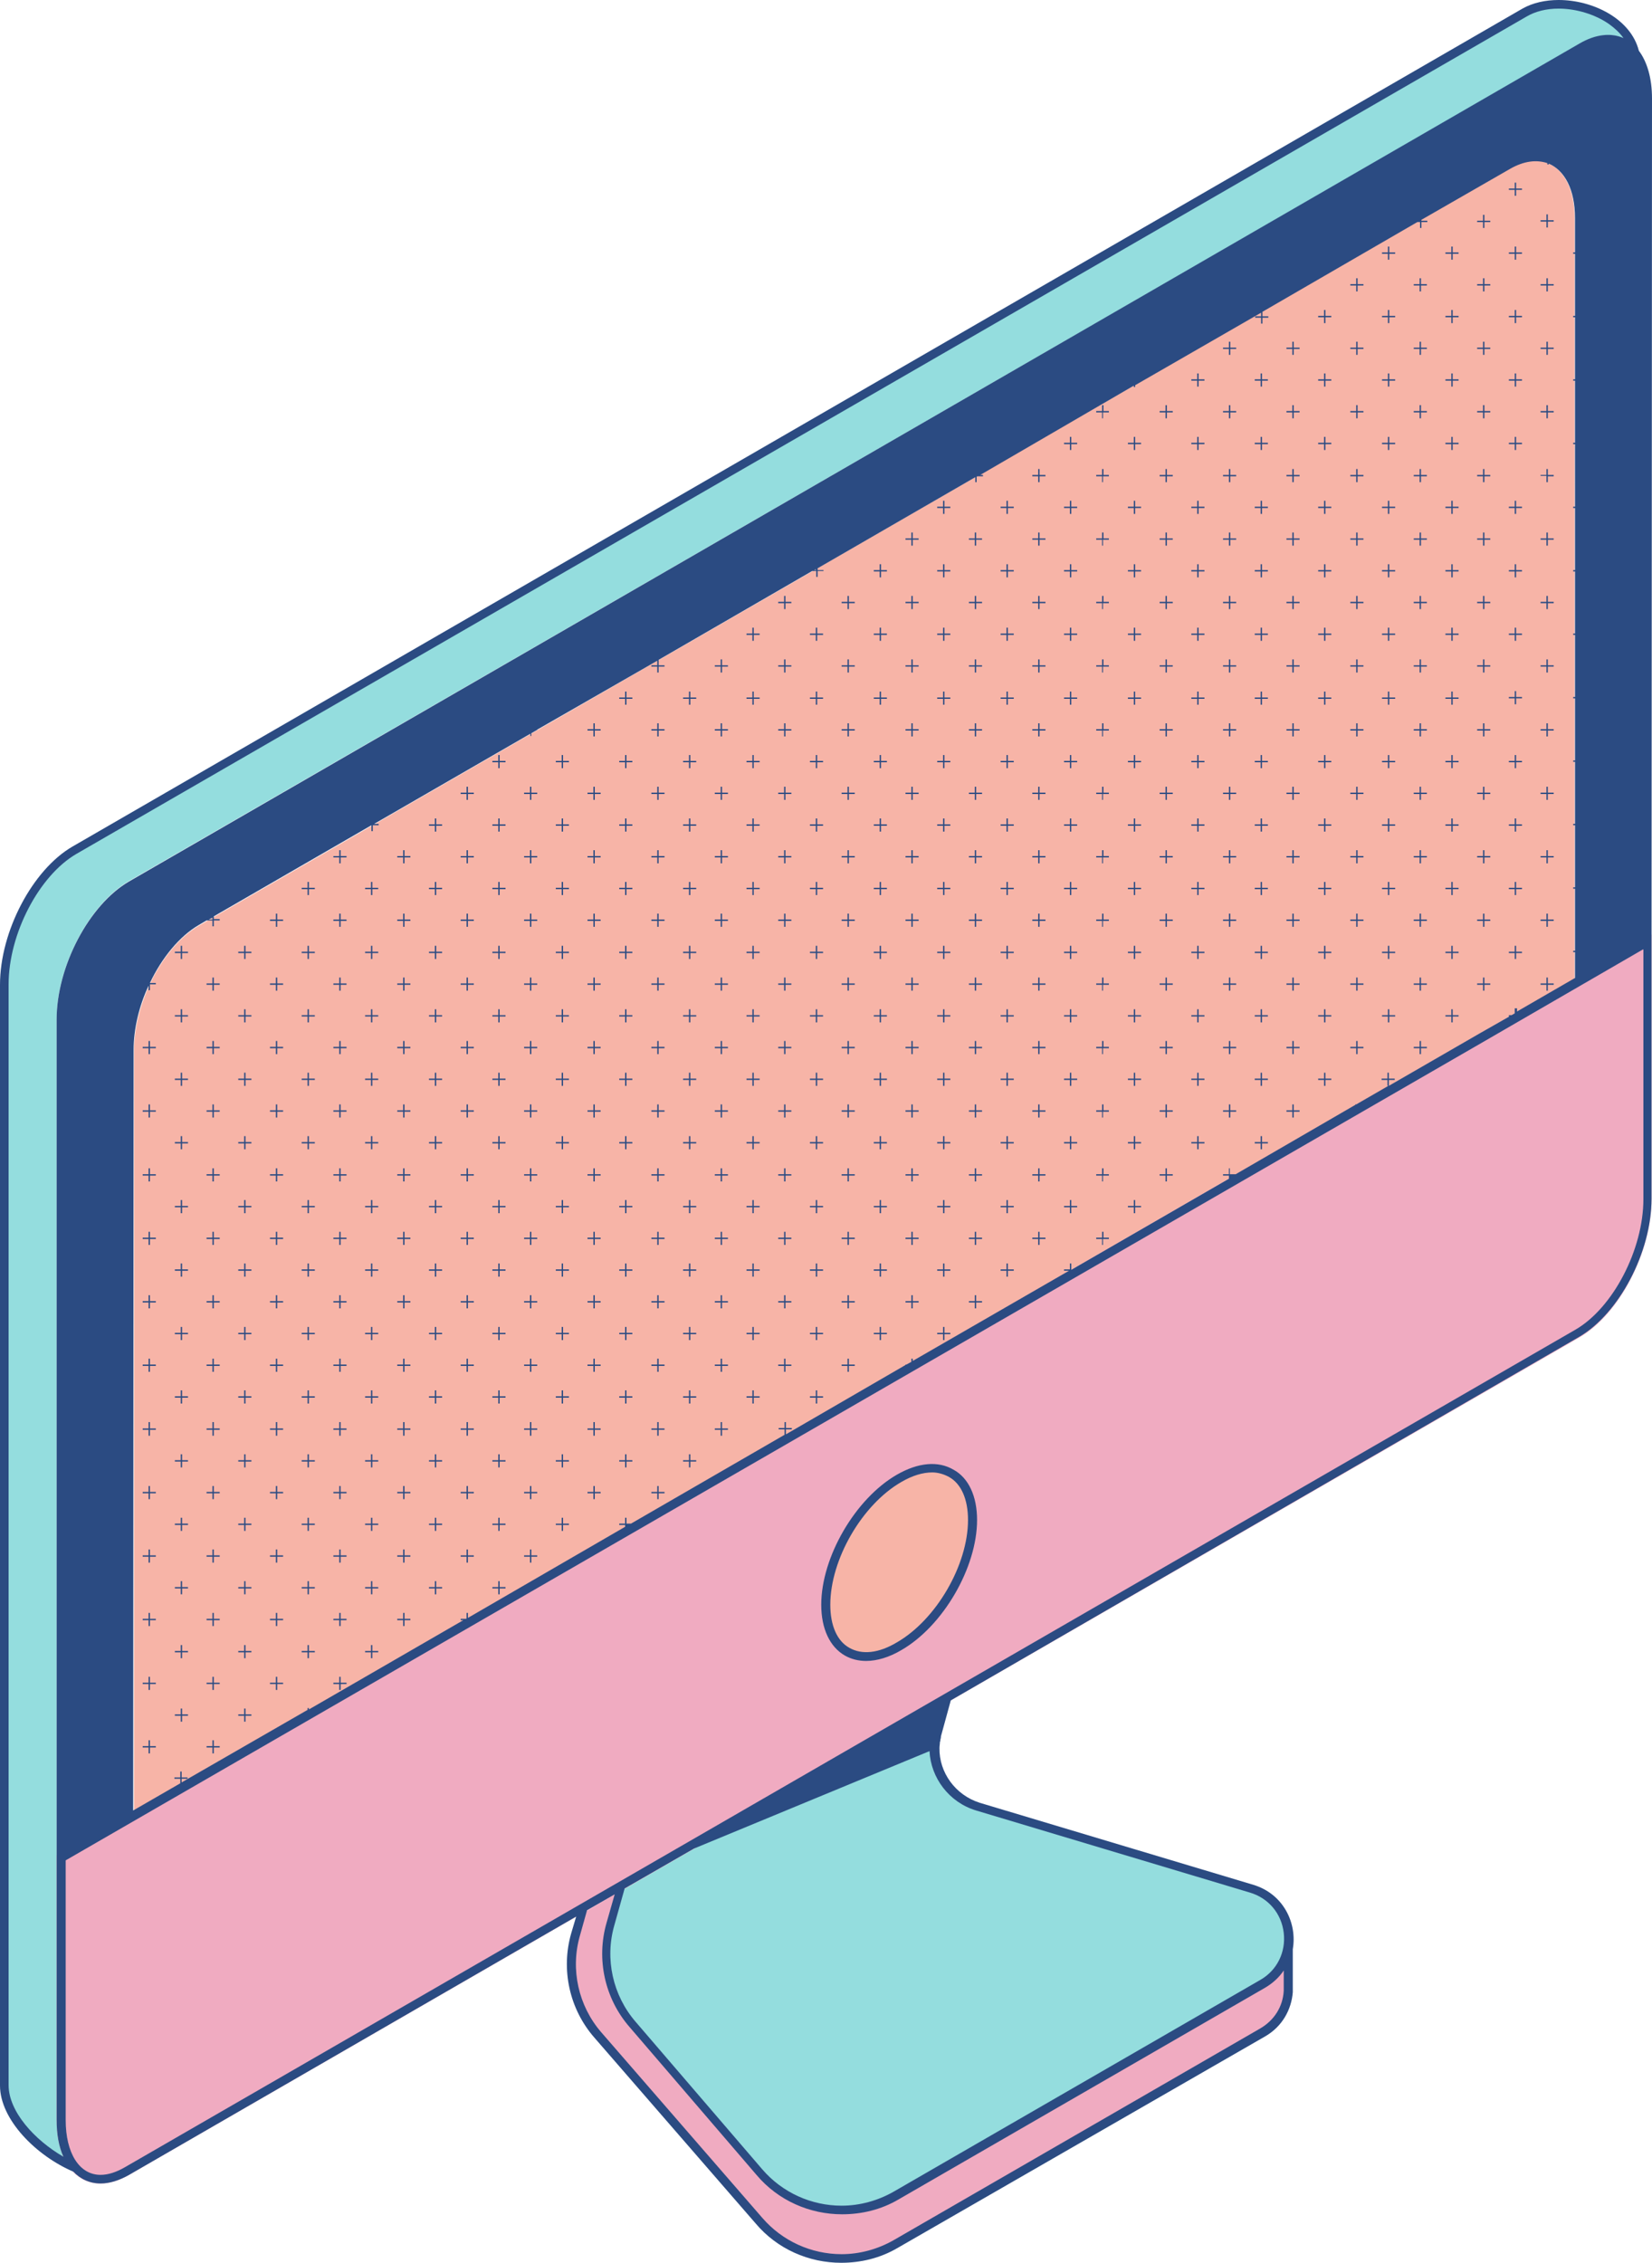 <?xml version="1.0" encoding="UTF-8" standalone="no"?><svg xmlns="http://www.w3.org/2000/svg" xmlns:xlink="http://www.w3.org/1999/xlink" fill="#000000" height="499.3" preserveAspectRatio="xMidYMid meet" version="1" viewBox="-67.3 1.2 364.7 499.3" width="364.7" zoomAndPan="magnify"><g id="change1_1"><path d="M-52.4,478.8c-7.2-3.7-13.9-10.8-13.9-17.4V218.5c0-11.4,6.9-24.7,15.5-29.7L269.3,4 c2-1.2,4.6-1.8,7.5-1.8c6.5,0,13.4,3.1,16,8.5c-2.9-2.3-6.9-2.4-11.4,0.2L-38.8,195.6c-8.8,5.1-16,18.8-16,30.5V469 C-54.8,473.1-53.9,476.4-52.4,478.8z M209.1,418l-60.4-18.1c-7-2.1-11.1-9.5-9.1-16.5l1.8-6.3l-71.9,41.5l-2,7.3 c-2.2,7.8-0.3,16,4.9,22.1l28.1,32.6c4.6,5.3,11.2,8.3,18.2,8.3l0,0c4.2,0,8.3-1.1,12-3.2l80.9-46.7c4-2.3,6.2-6.7,5.7-11.3 C216.7,423,213.6,419.3,209.1,418z" fill="#94ddde"/></g><g id="change2_1"><path d="M90.2,406.6l37.6-21.7l0,0L90.2,406.6z M211.6,439l-80.9,46.7c-3.6,2.1-7.8,3.2-12,3.2l0,0 c-7,0-13.6-3-18.2-8.3L72.4,448c-5.3-6.1-7.1-14.4-4.9-22.1l2-7.3l-8.4,4.9l-1.4,4.7c-2.2,7.8-0.3,16,4.9,22.1l35.6,41 c4.6,5.3,11.2,8.3,18.2,8.3c4.2,0,8.3-1.1,12-3.2l80.9-46.7c3.4-1.9,5.4-5.2,5.7-9.1v-0.3v-9.1C216.5,434.4,214.6,437.3,211.6,439z M297.3,265.8v-58.4l-37.8,21.8L-54.8,410.6V469c0,11.8,7.2,17.2,16,12.1l320.2-184.8C290.2,291.2,297.3,277.5,297.3,265.8z" fill="#f0abc1"/></g><g id="change3_1"><path d="M147.4,336.6c0,10.2-7.2,22.7-16.2,27.9c-8.9,5.2-16.2,1-16.2-9.2s7.2-22.7,16.2-27.9 C140.1,322.2,147.4,326.3,147.4,336.6z M259.5,229.2l20.8-12V49.3c0-10.6-6.5-15.5-14.4-10.9l-289.2,167c-8,4.6-14.4,16.9-14.4,27.6 v167.9L259.5,229.2z" fill="#f7b4a7"/></g><g id="change4_1"><path d="M143.2,325.5c-3.4-2-7.8-1.6-12.5,1.1c-9.2,5.3-16.7,18.2-16.7,28.7c0,5.3,1.9,9.3,5.2,11.2 c1.4,0.8,3,1.2,4.7,1.2c2.4,0,5.1-0.8,7.8-2.4c9.2-5.3,16.7-18.2,16.7-28.7C148.4,331.3,146.5,327.3,143.2,325.5z M130.7,363.6 c-4,2.4-7.7,2.8-10.5,1.2c-2.7-1.5-4.2-4.9-4.2-9.5c0-10,7-22.1,15.7-27.1c2.4-1.4,4.7-2.1,6.8-2.1c1.3,0,2.6,0.4,3.7,1 c2.7,1.5,4.2,4.9,4.2,9.5C146.4,346.5,139.4,358.6,130.7,363.6z M294.5,12.4c-1.8-7.1-10.2-11.2-17.7-11.2c-2.9,0-5.7,0.6-8,1.9 L-51.3,188c-8.8,5.1-16,18.7-16,30.5v242.9c0,7.5,8,15.5,16.2,19l-0.1-0.1c1.6,1.7,3.7,2.7,6.1,2.7c1.9,0,4-0.6,6.3-1.9l98.7-57 l-1.1,3.7c-2.3,8-0.4,16.7,5.1,23l35.6,41c4.8,5.7,11.8,8.7,18.9,8.7c4.3,0,8.6-1,12.5-3.3l81-46.6c3.9-2.2,5.9-6,6.2-9.8v-9.5 c1-5.8-2.1-12.2-8.7-14.2L149,399c-5.4-1.7-9-6.7-8.9-12.1c0-0.4,0.1-0.9,0.1-1.3c0.1-0.2,0.1-0.3,0.1-0.5c0-0.1,0.1-0.3,0.1-0.4 c0-0.3,0.1-0.7,0.2-1l2-7.3l138.7-80.2c8.8-5.1,16-18.7,16-30.5v-58.4l0.1-184.4C297.4,18.4,296.3,14.8,294.5,12.4z M-65.4,461.3 V218.4c0-11.1,6.7-24,15-28.8L269.8,4.8c1.9-1.1,4.3-1.7,7-1.7c3.9,0,8.1,1.3,11.1,3.4c1.1,0.8,2.3,1.8,3.2,3.1 c-2.7-1.2-6.1-0.9-9.7,1.2L-38.8,195.7c-8.8,5.1-16,18.7-16,30.5v185.2v57.5c0,3.3,0.5,6,1.5,8.2C-59.7,473.4-65.4,467.1-65.4,461.3 z M267.1,223.9v0.9l-0.7,0.4h-0.6v0.3h0.1l-6.5,3.7l-20.1,11.6v-1.3h1.3v-0.3h-1.3v-1.3h-0.3v1.3h-1.3v0.3h1.3v1.3h0.2l-7.1,4.1 h-0.2v0.1l-26.4,15.3v0h-1.3v-1.3H204v1.3h-1.3v0.3h1.3v0.7l-34.8,20.1V280h-0.3v1.3h-1.3v0.3h1.1l-34.5,19.9V301h-0.3v0.7l-1.1,0.6 h-0.2v0.1l-26.4,15.3v-1.1h1.3v-0.3h-1.3V315h-0.3v1.3h-1.3v0.3h1.3v1.2L72,337.4H71v-1.3h-0.3v1.3h-1.3v0.3h1.3v0.4L36,358.2v-1.1 h-0.3v1.2l-0.1,0.1h-1.2v0.3H35L0.9,378.4v-0.3H0.6v0.4l-27.8,16v-0.8h1.3v-0.3h-1.3v-1.3h-0.3v1.3h-1.3v0.3h1.3v1l-10.4,6 l0.1-167.8c0-4.7,1.2-9.7,3.3-14.2v1h0.3v-1.3h1.3v-0.3h-1.3v0c2.6-5.5,6.5-10.3,10.8-12.8l1.7-1h1.3v1.3h0.3v-1.3h1.3v-0.3h-1.3 v-0.6l34.8-20.1v1.3h0.3v-1.3h1.3v-0.3h-1l34.5-19.9v0.5H50V163l1.2-0.7h0.1v-0.1L77.8,147v1h-1.3v0.3h1.3v1.3h0.3v-1.3h1.3V148 h-1.3v-1.2l33.9-19.6h0.9v1.3h0.3v-1.3h1.3V127h-1.3v-0.4l34.8-20.1v1.1h0.3v-1.2l0.2-0.1h1.2V106h-0.6L183,86.3v0.3h0.3v-0.4 l27.8-16v0.8h-1.3v0.3h1.3v1.3h0.3v-1.3h1.3v-0.3h-1.3v-1l34.2-19.8h0.6v1.3h0.3v-1.3h1.3v-0.3h-1.3v-0.2l19.5-11.2 c3.1-1.8,5.9-2.1,8.3-1.3v0.3h0.3v-0.2c3.5,1.5,5.8,5.7,5.8,12v7.6h-0.4v0.3h0.4v13.7h-0.4v0.3h0.4v13.7h-0.4v0.3h0.4v13.7h-0.4v0.3 h0.4V113h-0.4v0.3h0.4V127h-0.4v0.3h0.4V141h-0.4v0.3h0.4v13.7h-0.4v0.3h0.4v13.7h-0.4v0.3h0.4v13.7h-0.4v0.3h0.4v13.7h-0.4v0.3h0.4 v13.7h-0.4v0.3h0.4v5.7l-12.8,7.4v-0.7H267.1z M-21.2,204.1l0.8-0.4v0.4H-21.2z M112.4,127l0.4-0.2v0.2H112.4z M216.1,440v0.5 c-0.2,3.5-2.1,6.5-5.2,8.3L130,495.5c-3.5,2-7.5,3.1-11.5,3.1c-6.7,0-13.1-2.9-17.5-8l-35.6-41c-5-5.8-6.8-13.8-4.7-21.2l1.6-5.7 l6.1-3.5l-1.8,6.3c-2.3,8-0.4,16.7,5.1,23l28,32.6c4.8,5.7,11.8,8.7,18.9,8.7c4.3,0,8.6-1,12.5-3.3l80.9-46.7c1.7-1,3.1-2.3,4.1-3.8 V440z M148.2,400.7l60.4,18.1c4.1,1.2,7,4.6,7.5,8.9s-1.5,8.3-5.2,10.4L130,484.8c-3.5,2-7.5,3.1-11.5,3.1c-6.7,0-13.1-2.9-17.5-8 l-28-32.6c-5-5.8-6.8-13.8-4.7-21.2l2.3-8.2l15.3-8.8l52-21.5C138.2,393.5,142.2,398.9,148.2,400.7z M295.5,265.8 c0,11.1-6.7,24-15,28.8L-39.7,479.4c-1.9,1.1-3.7,1.7-5.4,1.7c-4.7,0-7.7-4.8-7.7-12.1v-57.3l313.3-180.8l34.9-20.2h0.1V265.8z M267.1,43.1h-1.3v-0.3h1.3v-1.3h0.3v1.3h1.3v0.3h-1.3v1.3h-0.3V43.1z M274.1,50.1h-1.3v-0.3h1.3v-1.3h0.3v1.3h1.3v0.3h-1.3v1.3 h-0.3V50.1z M260.4,49.9h1.3v0.3h-1.3v1.3h-0.3v-1.3h-1.3v-0.3h1.3v-1.3h0.3V49.9z M267.1,57.2h-1.3v-0.3h1.3v-1.3h0.3v1.3h1.3v0.3 h-1.3v1.3h-0.3V57.2z M253.4,56.9h1.3v0.3h-1.3v1.3h-0.3v-1.3h-1.3v-0.3h1.3v-1.3h0.3V56.9z M239.4,56.9h1.3v0.3h-1.3v1.3h-0.3v-1.3 h-1.3v-0.3h1.3v-1.3h0.3V56.9z M274.1,64.2h-1.3v-0.3h1.3v-1.3h0.3v1.3h1.3v0.3h-1.3v1.3h-0.3V64.2z M260.4,63.9h1.3v0.3h-1.3v1.3 h-0.3v-1.3h-1.3v-0.3h1.3v-1.3h0.3V63.9z M246.4,63.9h1.3v0.3h-1.3v1.3h-0.3v-1.3h-1.3v-0.3h1.3v-1.3h0.3V63.9z M267.1,71.2h-1.3 v-0.3h1.3v-1.3h0.3v1.3h1.3v0.3h-1.3v1.3h-0.3V71.2z M253.4,70.9h1.3v0.3h-1.3v1.3h-0.3v-1.3h-1.3v-0.3h1.3v-1.3h0.3V70.9z M239.4,70.9h1.3v0.3h-1.3v1.3h-0.3v-1.3h-1.3v-0.3h1.3v-1.3h0.3V70.9z M274.1,78.2h-1.3v-0.3h1.3v-1.3h0.3v1.3h1.3v0.3h-1.3v1.3 h-0.3V78.2z M260.4,77.9h1.3v0.3h-1.3v1.3h-0.3v-1.3h-1.3v-0.3h1.3v-1.3h0.3V77.9z M246.4,77.9h1.3v0.3h-1.3v1.3h-0.3v-1.3h-1.3 v-0.3h1.3v-1.3h0.3V77.9z M267.1,85.2h-1.3v-0.3h1.3v-1.3h0.3v1.3h1.3v0.3h-1.3v1.3h-0.3V85.2z M253.4,84.9h1.3v0.3h-1.3v1.3h-0.3 v-1.3h-1.3v-0.3h1.3v-1.3h0.3V84.9z M239.4,84.9h1.3v0.3h-1.3v1.3h-0.3v-1.3h-1.3v-0.3h1.3v-1.3h0.3V84.9z M274.1,92.2h-1.3v-0.3 h1.3v-1.3h0.3v1.3h1.3v0.3h-1.3v1.3h-0.3V92.2z M260.4,91.9h1.3v0.3h-1.3v1.3h-0.3v-1.3h-1.3v-0.3h1.3v-1.3h0.3V91.9z M246.4,91.9 h1.3v0.3h-1.3v1.3h-0.3v-1.3h-1.3v-0.3h1.3v-1.3h0.3V91.9z M267.1,99.2h-1.3v-0.3h1.3v-1.3h0.3v1.3h1.3v0.3h-1.3v1.3h-0.3V99.2z M253.4,98.9h1.3v0.3h-1.3v1.3h-0.3v-1.3h-1.3v-0.3h1.3v-1.3h0.3V98.9z M239.4,98.9h1.3v0.3h-1.3v1.3h-0.3v-1.3h-1.3v-0.3h1.3v-1.3 h0.3V98.9z M274.1,106.2h-1.3V106h1.3v-1.3h0.3v1.3h1.3v0.3h-1.3v1.3h-0.3V106.2z M260.4,106h1.3v0.3h-1.3v1.3h-0.3v-1.3h-1.3V106 h1.3v-1.3h0.3V106z M246.4,106h1.3v0.3h-1.3v1.3h-0.3v-1.3h-1.3V106h1.3v-1.3h0.3V106z M267.1,113.3h-1.3V113h1.3v-1.3h0.3v1.3h1.3 v0.3h-1.3v1.3h-0.3V113.3z M253.4,113h1.3v0.3h-1.3v1.3h-0.3v-1.3h-1.3V113h1.3v-1.3h0.3V113z M239.4,113h1.3v0.3h-1.3v1.3h-0.3 v-1.3h-1.3V113h1.3v-1.3h0.3V113z M274.1,120.3h-1.3V120h1.3v-1.3h0.3v1.3h1.3v0.3h-1.3v1.3h-0.3V120.3z M260.4,120h1.3v0.3h-1.3 v1.3h-0.3v-1.3h-1.3V120h1.3v-1.3h0.3V120z M246.4,120h1.3v0.3h-1.3v1.3h-0.3v-1.3h-1.3V120h1.3v-1.3h0.3V120z M267.1,127.3h-1.3 V127h1.3v-1.3h0.3v1.3h1.3v0.3h-1.3v1.3h-0.3V127.3z M253.4,127h1.3v0.3h-1.3v1.3h-0.3v-1.3h-1.3V127h1.3v-1.3h0.3V127z M239.4,127 h1.3v0.3h-1.3v1.3h-0.3v-1.3h-1.3V127h1.3v-1.3h0.3V127z M274.1,134.3h-1.3V134h1.3v-1.3h0.3v1.3h1.3v0.3h-1.3v1.3h-0.3V134.3z M260.4,134h1.3v0.3h-1.3v1.3h-0.3v-1.3h-1.3V134h1.3v-1.3h0.3V134z M246.4,134h1.3v0.3h-1.3v1.3h-0.3v-1.3h-1.3V134h1.3v-1.3h0.3 V134z M267.1,141.3h-1.3V141h1.3v-1.3h0.3v1.3h1.3v0.3h-1.3v1.3h-0.3V141.3z M253.4,141h1.3v0.3h-1.3v1.3h-0.3v-1.3h-1.3V141h1.3 v-1.3h0.3V141z M239.4,141h1.3v0.3h-1.3v1.3h-0.3v-1.3h-1.3V141h1.3v-1.3h0.3V141z M274.1,148.3h-1.3V148h1.3v-1.3h0.3v1.3h1.3v0.3 h-1.3v1.3h-0.3V148.3z M260.4,148h1.3v0.3h-1.3v1.3h-0.3v-1.3h-1.3V148h1.3v-1.3h0.3V148z M246.4,148h1.3v0.3h-1.3v1.3h-0.3v-1.3 h-1.3V148h1.3v-1.3h0.3V148z M267.1,155.3h-1.3v-0.3h1.3v-1.3h0.3v1.3h1.3v0.3h-1.3v1.3h-0.3V155.3z M253.4,155.1h1.3v0.3h-1.3v1.3 h-0.3v-1.3h-1.3v-0.3h1.3v-1.3h0.3V155.1z M239.4,155.1h1.3v0.3h-1.3v1.3h-0.3v-1.3h-1.3v-0.3h1.3v-1.3h0.3V155.1z M274.1,162.4 h-1.3v-0.3h1.3v-1.3h0.3v1.3h1.3v0.3h-1.3v1.3h-0.3V162.4z M260.4,162.1h1.3v0.3h-1.3v1.3h-0.3v-1.3h-1.3v-0.3h1.3v-1.3h0.3V162.1z M246.4,162.1h1.3v0.3h-1.3v1.3h-0.3v-1.3h-1.3v-0.3h1.3v-1.3h0.3V162.1z M267.1,169.4h-1.3v-0.3h1.3v-1.3h0.3v1.3h1.3v0.3h-1.3v1.3 h-0.3V169.4z M253.4,169.1h1.3v0.3h-1.3v1.3h-0.3v-1.3h-1.3v-0.3h1.3v-1.3h0.3V169.1z M239.4,169.1h1.3v0.3h-1.3v1.3h-0.3v-1.3h-1.3 v-0.3h1.3v-1.3h0.3V169.1z M274.1,176.4h-1.3v-0.3h1.3v-1.3h0.3v1.3h1.3v0.3h-1.3v1.3h-0.3V176.4z M260.4,176.1h1.3v0.3h-1.3v1.3 h-0.3v-1.3h-1.3v-0.3h1.3v-1.3h0.3V176.1z M246.4,176.1h1.3v0.3h-1.3v1.3h-0.3v-1.3h-1.3v-0.3h1.3v-1.3h0.3V176.1z M267.1,183.4 h-1.3v-0.3h1.3v-1.3h0.3v1.3h1.3v0.3h-1.3v1.3h-0.3V183.4z M253.4,183.1h1.3v0.3h-1.3v1.3h-0.3v-1.3h-1.3v-0.3h1.3v-1.3h0.3V183.1z M239.4,183.1h1.3v0.3h-1.3v1.3h-0.3v-1.3h-1.3v-0.3h1.3v-1.3h0.3V183.1z M274.1,190.4h-1.3v-0.3h1.3v-1.3h0.3v1.3h1.3v0.3h-1.3v1.3 h-0.3V190.4z M260.4,190.1h1.3v0.3h-1.3v1.3h-0.3v-1.3h-1.3v-0.3h1.3v-1.3h0.3V190.1z M246.4,190.1h1.3v0.3h-1.3v1.3h-0.3v-1.3h-1.3 v-0.3h1.3v-1.3h0.3V190.1z M267.1,197.4h-1.3v-0.3h1.3v-1.3h0.3v1.3h1.3v0.3h-1.3v1.3h-0.3V197.4z M253.4,197.1h1.3v0.3h-1.3v1.3 h-0.3v-1.3h-1.3v-0.3h1.3v-1.3h0.3V197.1z M239.4,197.1h1.3v0.3h-1.3v1.3h-0.3v-1.3h-1.3v-0.3h1.3v-1.3h0.3V197.1z M274.1,204.4 h-1.3v-0.3h1.3v-1.3h0.3v1.3h1.3v0.3h-1.3v1.3h-0.3V204.4z M260.4,204.1h1.3v0.3h-1.3v1.3h-0.3v-1.3h-1.3v-0.3h1.3v-1.3h0.3V204.1z M246.4,204.1h1.3v0.3h-1.3v1.3h-0.3v-1.3h-1.3v-0.3h1.3v-1.3h0.3V204.1z M267.4,212.8h-0.3v-1.3h-1.3v-0.3h1.3v-1.3h0.3v1.3h1.3 v0.3h-1.3V212.8z M253.4,211.2h1.3v0.3h-1.3v1.3h-0.3v-1.3h-1.3v-0.3h1.3v-1.3h0.3V211.2z M239.4,211.2h1.3v0.3h-1.3v1.3h-0.3v-1.3 h-1.3v-0.3h1.3v-1.3h0.3V211.2z M274.1,218.5h-1.3v-0.3h1.3v-1.3h0.3v1.3h1.3v0.3h-1.3v1.3h-0.3V218.5z M260.4,218.2h1.3v0.3h-1.3 v1.3h-0.3v-1.3h-1.3v-0.3h1.3v-1.3h0.3V218.2z M246.4,218.2h1.3v0.3h-1.3v1.3h-0.3v-1.3h-1.3v-0.3h1.3v-1.3h0.3V218.2z M253.4,225.2 h1.3v0.3h-1.3v1.3h-0.3v-1.3h-1.3v-0.3h1.3v-1.3h0.3V225.2z M239.4,225.2h1.3v0.3h-1.3v1.3h-0.3v-1.3h-1.3v-0.3h1.3v-1.3h0.3V225.2z M246.4,232.2h1.3v0.3h-1.3v1.3h-0.3v-1.3h-1.3v-0.3h1.3v-1.3h0.3V232.2z M232.4,63.9h1.3v0.3h-1.3v1.3h-0.3v-1.3h-1.3v-0.3h1.3 v-1.3h0.3V63.9z M225.3,70.9h1.3v0.3h-1.3v1.3H225v-1.3h-1.3v-0.3h1.3v-1.3h0.3V70.9z M232.4,77.9h1.3v0.3h-1.3v1.3h-0.3v-1.3h-1.3 v-0.3h1.3v-1.3h0.3V77.9z M218.3,77.9h1.3v0.3h-1.3v1.3H218v-1.3h-1.3v-0.3h1.3v-1.3h0.3V77.9z M204.3,77.9h1.3v0.3h-1.3v1.3H204 v-1.3h-1.3v-0.3h1.3v-1.3h0.3V77.9z M225.3,84.9h1.3v0.3h-1.3v1.3H225v-1.3h-1.3v-0.3h1.3v-1.3h0.3V84.9z M211.3,84.9h1.3v0.3h-1.3 v1.3H211v-1.3h-1.3v-0.3h1.3v-1.3h0.3V84.9z M197.3,84.9h1.3v0.3h-1.3v1.3H197v-1.3h-1.3v-0.3h1.3v-1.3h0.3V84.9z M232.4,91.9h1.3 v0.3h-1.3v1.3h-0.3v-1.3h-1.3v-0.3h1.3v-1.3h0.3V91.9z M218.3,91.9h1.3v0.3h-1.3v1.3H218v-1.3h-1.3v-0.3h1.3v-1.3h0.3V91.9z M204.3,91.9h1.3v0.3h-1.3v1.3H204v-1.3h-1.3v-0.3h1.3v-1.3h0.3V91.9z M190.3,91.9h1.3v0.3h-1.3v1.3H190v-1.3h-1.3v-0.3h1.3v-1.3 h0.3V91.9z M225.3,98.9h1.3v0.3h-1.3v1.3H225v-1.3h-1.3v-0.3h1.3v-1.3h0.3V98.9z M211.3,98.9h1.3v0.3h-1.3v1.3H211v-1.3h-1.3v-0.3 h1.3v-1.3h0.3V98.9z M197.3,98.9h1.3v0.3h-1.3v1.3H197v-1.3h-1.3v-0.3h1.3v-1.3h0.3V98.9z M183.3,98.9h1.3v0.3h-1.3v1.3H183v-1.3 h-1.3v-0.3h1.3v-1.3h0.3V98.9z M232.4,106h1.3v0.3h-1.3v1.3h-0.3v-1.3h-1.3V106h1.3v-1.3h0.3V106z M218.3,106h1.3v0.3h-1.3v1.3H218 v-1.3h-1.3V106h1.3v-1.3h0.3V106z M204.3,106h1.3v0.3h-1.3v1.3H204v-1.3h-1.3V106h1.3v-1.3h0.3V106z M190.3,106h1.3v0.3h-1.3v1.3 H190v-1.3h-1.3V106h1.3v-1.3h0.3V106z M225.3,113h1.3v0.3h-1.3v1.3H225v-1.3h-1.3V113h1.3v-1.3h0.3V113z M211.3,113h1.3v0.3h-1.3 v1.3H211v-1.3h-1.3V113h1.3v-1.3h0.3V113z M197.3,113h1.3v0.3h-1.3v1.3H197v-1.3h-1.3V113h1.3v-1.3h0.3V113z M183.3,113h1.3v0.3 h-1.3v1.3H183v-1.3h-1.3V113h1.3v-1.3h0.3V113z M232.4,120h1.3v0.3h-1.3v1.3h-0.3v-1.3h-1.3V120h1.3v-1.3h0.3V120z M218.3,120h1.3 v0.3h-1.3v1.3H218v-1.3h-1.3V120h1.3v-1.3h0.3V120z M204.3,120h1.3v0.3h-1.3v1.3H204v-1.3h-1.3V120h1.3v-1.3h0.3V120z M190.3,120 h1.3v0.3h-1.3v1.3H190v-1.3h-1.3V120h1.3v-1.3h0.3V120z M225.3,127h1.3v0.3h-1.3v1.3H225v-1.3h-1.3V127h1.3v-1.3h0.3V127z M211.3,127h1.3v0.3h-1.3v1.3H211v-1.3h-1.3V127h1.3v-1.3h0.3V127z M197.3,127h1.3v0.3h-1.3v1.3H197v-1.3h-1.3V127h1.3v-1.3h0.3V127 z M183.3,127h1.3v0.3h-1.3v1.3H183v-1.3h-1.3V127h1.3v-1.3h0.3V127z M232.4,134h1.3v0.3h-1.3v1.3h-0.3v-1.3h-1.3V134h1.3v-1.3h0.3 V134z M218.3,134h1.3v0.3h-1.3v1.3H218v-1.3h-1.3V134h1.3v-1.3h0.3V134z M204.3,134h1.3v0.3h-1.3v1.3H204v-1.3h-1.3V134h1.3v-1.3 h0.3V134z M190.3,134h1.3v0.3h-1.3v1.3H190v-1.3h-1.3V134h1.3v-1.3h0.3V134z M225.3,141h1.3v0.3h-1.3v1.3H225v-1.3h-1.3V141h1.3 v-1.3h0.3V141z M211.3,141h1.3v0.3h-1.3v1.3H211v-1.3h-1.3V141h1.3v-1.3h0.3V141z M197.3,141h1.3v0.3h-1.3v1.3H197v-1.3h-1.3V141 h1.3v-1.3h0.3V141z M183.3,141h1.3v0.3h-1.3v1.3H183v-1.3h-1.3V141h1.3v-1.3h0.3V141z M232.4,148h1.3v0.3h-1.3v1.3h-0.3v-1.3h-1.3 V148h1.3v-1.3h0.3V148z M218.3,148h1.3v0.3h-1.3v1.3H218v-1.3h-1.3V148h1.3v-1.3h0.3V148z M204.3,148h1.3v0.3h-1.3v1.3H204v-1.3 h-1.3V148h1.3v-1.3h0.3V148z M190.3,148h1.3v0.3h-1.3v1.3H190v-1.3h-1.3V148h1.3v-1.3h0.3V148z M225.3,155.1h1.3v0.3h-1.3v1.3H225 v-1.3h-1.3v-0.3h1.3v-1.3h0.3V155.1z M211.3,155.1h1.3v0.3h-1.3v1.3H211v-1.3h-1.3v-0.3h1.3v-1.3h0.3V155.1z M197.3,155.1h1.3v0.3 h-1.3v1.3H197v-1.3h-1.3v-0.3h1.3v-1.3h0.3V155.1z M183.3,155.1h1.3v0.3h-1.3v1.3H183v-1.3h-1.3v-0.3h1.3v-1.3h0.3V155.1z M232.4,162.1h1.3v0.3h-1.3v1.3h-0.3v-1.3h-1.3v-0.3h1.3v-1.3h0.3V162.1z M218.3,162.1h1.3v0.3h-1.3v1.3H218v-1.3h-1.3v-0.3h1.3 v-1.3h0.3V162.1z M204.3,162.1h1.3v0.3h-1.3v1.3H204v-1.3h-1.3v-0.3h1.3v-1.3h0.3V162.1z M190.3,162.1h1.3v0.3h-1.3v1.3H190v-1.3 h-1.3v-0.3h1.3v-1.3h0.3V162.1z M225.3,169.1h1.3v0.3h-1.3v1.3H225v-1.3h-1.3v-0.3h1.3v-1.3h0.3V169.1z M211.3,169.1h1.3v0.3h-1.3 v1.3H211v-1.3h-1.3v-0.3h1.3v-1.3h0.3V169.1z M197.3,169.1h1.3v0.3h-1.3v1.3H197v-1.3h-1.3v-0.3h1.3v-1.3h0.3V169.1z M183.3,169.1 h1.3v0.3h-1.3v1.3H183v-1.3h-1.3v-0.3h1.3v-1.3h0.3V169.1z M232.4,176.1h1.3v0.3h-1.3v1.3h-0.3v-1.3h-1.3v-0.3h1.3v-1.3h0.3V176.1z M218.3,176.1h1.3v0.3h-1.3v1.3H218v-1.3h-1.3v-0.3h1.3v-1.3h0.3V176.1z M204.3,176.1h1.3v0.3h-1.3v1.3H204v-1.3h-1.3v-0.3h1.3v-1.3 h0.3V176.1z M190.3,176.1h1.3v0.3h-1.3v1.3H190v-1.3h-1.3v-0.3h1.3v-1.3h0.3V176.1z M225.3,183.1h1.3v0.3h-1.3v1.3H225v-1.3h-1.3 v-0.3h1.3v-1.3h0.3V183.1z M211.3,183.1h1.3v0.3h-1.3v1.3H211v-1.3h-1.3v-0.3h1.3v-1.3h0.3V183.1z M197.3,183.1h1.3v0.3h-1.3v1.3 H197v-1.3h-1.3v-0.3h1.3v-1.3h0.3V183.1z M183.3,183.1h1.3v0.3h-1.3v1.3H183v-1.3h-1.3v-0.3h1.3v-1.3h0.3V183.1z M232.4,190.1h1.3 v0.3h-1.3v1.3h-0.3v-1.3h-1.3v-0.3h1.3v-1.3h0.3V190.1z M218.3,190.1h1.3v0.3h-1.3v1.3H218v-1.3h-1.3v-0.3h1.3v-1.3h0.3V190.1z M204.3,190.1h1.3v0.3h-1.3v1.3H204v-1.3h-1.3v-0.3h1.3v-1.3h0.3V190.1z M190.3,190.1h1.3v0.3h-1.3v1.3H190v-1.3h-1.3v-0.3h1.3v-1.3 h0.3V190.1z M225.3,197.1h1.3v0.3h-1.3v1.3H225v-1.3h-1.3v-0.3h1.3v-1.3h0.3V197.1z M211.3,197.1h1.3v0.3h-1.3v1.3H211v-1.3h-1.3 v-0.3h1.3v-1.3h0.3V197.1z M197.3,197.1h1.3v0.3h-1.3v1.3H197v-1.3h-1.3v-0.3h1.3v-1.3h0.3V197.1z M183.3,197.1h1.3v0.3h-1.3v1.3 H183v-1.3h-1.3v-0.3h1.3v-1.3h0.3V197.1z M232.4,204.1h1.3v0.3h-1.3v1.3h-0.3v-1.3h-1.3v-0.3h1.3v-1.3h0.3V204.1z M218.3,204.1h1.3 v0.3h-1.3v1.3H218v-1.3h-1.3v-0.3h1.3v-1.3h0.3V204.1z M204.3,204.1h1.3v0.3h-1.3v1.3H204v-1.3h-1.3v-0.3h1.3v-1.3h0.3V204.1z M190.3,204.1h1.3v0.3h-1.3v1.3H190v-1.3h-1.3v-0.3h1.3v-1.3h0.3V204.1z M225.3,211.2h1.3v0.3h-1.3v1.3H225v-1.3h-1.3v-0.3h1.3v-1.3 h0.3V211.2z M211.3,211.2h1.3v0.3h-1.3v1.3H211v-1.3h-1.3v-0.3h1.3v-1.3h0.3V211.2z M197.3,211.2h1.3v0.3h-1.3v1.3H197v-1.3h-1.3 v-0.3h1.3v-1.3h0.3V211.2z M183.3,211.2h1.3v0.3h-1.3v1.3H183v-1.3h-1.3v-0.3h1.3v-1.3h0.3V211.2z M232.4,218.2h1.3v0.3h-1.3v1.3 h-0.3v-1.3h-1.3v-0.3h1.3v-1.3h0.3V218.2z M218.3,218.2h1.3v0.3h-1.3v1.3H218v-1.3h-1.3v-0.3h1.3v-1.3h0.3V218.2z M204.3,218.2h1.3 v0.3h-1.3v1.3H204v-1.3h-1.3v-0.3h1.3v-1.3h0.3V218.2z M190.3,218.2h1.3v0.3h-1.3v1.3H190v-1.3h-1.3v-0.3h1.3v-1.3h0.3V218.2z M225.3,225.2h1.3v0.3h-1.3v1.3H225v-1.3h-1.3v-0.3h1.3v-1.3h0.3V225.2z M211.3,225.2h1.3v0.3h-1.3v1.3H211v-1.3h-1.3v-0.3h1.3v-1.3 h0.3V225.2z M197.3,225.2h1.3v0.3h-1.3v1.3H197v-1.3h-1.3v-0.3h1.3v-1.3h0.3V225.2z M183.3,225.2h1.3v0.3h-1.3v1.3H183v-1.3h-1.3 v-0.3h1.3v-1.3h0.3V225.2z M232.4,232.2h1.3v0.3h-1.3v1.3h-0.3v-1.3h-1.3v-0.3h1.3v-1.3h0.3V232.2z M218.3,232.2h1.3v0.3h-1.3v1.3 H218v-1.3h-1.3v-0.3h1.3v-1.3h0.3V232.2z M204.3,232.2h1.3v0.3h-1.3v1.3H204v-1.3h-1.3v-0.3h1.3v-1.3h0.3V232.2z M190.3,232.2h1.3 v0.3h-1.3v1.3H190v-1.3h-1.3v-0.3h1.3v-1.3h0.3V232.2z M225.3,239.2h1.3v0.3h-1.3v1.3H225v-1.3h-1.3v-0.3h1.3v-1.3h0.3V239.2z M211.3,239.2h1.3v0.3h-1.3v1.3H211v-1.3h-1.3v-0.3h1.3v-1.3h0.3V239.2z M197.3,239.2h1.3v0.3h-1.3v1.3H197v-1.3h-1.3v-0.3h1.3v-1.3 h0.3V239.2z M183.3,239.2h1.3v0.3h-1.3v1.3H183v-1.3h-1.3v-0.3h1.3v-1.3h0.3V239.2z M218.3,246.2h1.3v0.3h-1.3v1.3H218v-1.3h-1.3 v-0.3h1.3v-1.3h0.3V246.2z M204.3,246.2h1.3v0.3h-1.3v1.3H204v-1.3h-1.3v-0.3h1.3v-1.3h0.3V246.2z M190.3,246.2h1.3v0.3h-1.3v1.3 H190v-1.3h-1.3v-0.3h1.3v-1.3h0.3V246.2z M211.3,253.2h1.3v0.3h-1.3v1.3H211v-1.3h-1.3v-0.3h1.3v-1.3h0.3V253.2z M197.3,253.2h1.3 v0.3h-1.3v1.3H197v-1.3h-1.3v-0.3h1.3v-1.3h0.3V253.2z M183.3,253.2h1.3v0.3h-1.3v1.3H183v-1.3h-1.3v-0.3h1.3v-1.3h0.3V253.2z M190.3,260.3h1.3v0.3h-1.3v1.3H190v-1.3h-1.3v-0.3h1.3v-1.3h0.3V260.3z M183.3,267.3h1.3v0.3h-1.3v1.3H183v-1.3h-1.3v-0.3h1.3V266 h0.3V267.3z M176.2,91.9h1.3v0.3h-1.3v1.3H176v-1.3h-1.3v-0.3h1.3v-1.3h0.3V91.9z M169.2,98.9h1.3v0.3h-1.3v1.3h-0.3v-1.3h-1.3v-0.3 h1.3v-1.3h0.3V98.9z M176.2,106h1.3v0.3h-1.3v1.3H176v-1.3h-1.3V106h1.3v-1.3h0.3V106z M162.2,106h1.3v0.3h-1.3v1.3h-0.3v-1.3h-1.3 V106h1.3v-1.3h0.3V106z M169.2,113h1.3v0.3h-1.3v1.3h-0.3v-1.3h-1.3V113h1.3v-1.3h0.3V113z M155.2,113h1.3v0.3h-1.3v1.3h-0.3v-1.3 h-1.3V113h1.3v-1.3h0.3V113z M141.2,113h1.3v0.3h-1.3v1.3h-0.3v-1.3h-1.3V113h1.3v-1.3h0.3V113z M176.2,120h1.3v0.3h-1.3v1.3H176 v-1.3h-1.3V120h1.3v-1.3h0.3V120z M162.2,120h1.3v0.3h-1.3v1.3h-0.3v-1.3h-1.3V120h1.3v-1.3h0.3V120z M148.2,120h1.3v0.3h-1.3v1.3 h-0.3v-1.3h-1.3V120h1.3v-1.3h0.3V120z M134.2,120h1.3v0.3h-1.3v1.3h-0.3v-1.3h-1.3V120h1.3v-1.3h0.3V120z M169.2,127h1.3v0.3h-1.3 v1.3h-0.3v-1.3h-1.3V127h1.3v-1.3h0.3V127z M155.2,127h1.3v0.3h-1.3v1.3h-0.3v-1.3h-1.3V127h1.3v-1.3h0.3V127z M141.2,127h1.3v0.3 h-1.3v1.3h-0.3v-1.3h-1.3V127h1.3v-1.3h0.3V127z M127.2,127h1.3v0.3h-1.3v1.3h-0.3v-1.3h-1.3V127h1.3v-1.3h0.3V127z M176.2,134h1.3 v0.3h-1.3v1.3H176v-1.3h-1.3V134h1.3v-1.3h0.3V134z M162.2,134h1.3v0.3h-1.3v1.3h-0.3v-1.3h-1.3V134h1.3v-1.3h0.3V134z M148.2,134 h1.3v0.3h-1.3v1.3h-0.3v-1.3h-1.3V134h1.3v-1.3h0.3V134z M134.2,134h1.3v0.3h-1.3v1.3h-0.3v-1.3h-1.3V134h1.3v-1.3h0.3V134z M169.2,141h1.3v0.3h-1.3v1.3h-0.3v-1.3h-1.3V141h1.3v-1.3h0.3V141z M155.2,141h1.3v0.3h-1.3v1.3h-0.3v-1.3h-1.3V141h1.3v-1.3h0.3 V141z M141.2,141h1.3v0.3h-1.3v1.3h-0.3v-1.3h-1.3V141h1.3v-1.3h0.3V141z M127.2,141h1.3v0.3h-1.3v1.3h-0.3v-1.3h-1.3V141h1.3v-1.3 h0.3V141z M176.2,148h1.3v0.3h-1.3v1.3H176v-1.3h-1.3V148h1.3v-1.3h0.3V148z M162.2,148h1.3v0.3h-1.3v1.3h-0.3v-1.3h-1.3V148h1.3 v-1.3h0.3V148z M148.2,148h1.3v0.3h-1.3v1.3h-0.3v-1.3h-1.3V148h1.3v-1.3h0.3V148z M134.2,148h1.3v0.3h-1.3v1.3h-0.3v-1.3h-1.3V148 h1.3v-1.3h0.3V148z M169.2,155.1h1.3v0.3h-1.3v1.3h-0.3v-1.3h-1.3v-0.3h1.3v-1.3h0.3V155.1z M155.2,155.1h1.3v0.3h-1.3v1.3h-0.3 v-1.3h-1.3v-0.3h1.3v-1.3h0.3V155.1z M141.2,155.1h1.3v0.3h-1.3v1.3h-0.3v-1.3h-1.3v-0.3h1.3v-1.3h0.3V155.1z M127.2,155.1h1.3v0.3 h-1.3v1.3h-0.3v-1.3h-1.3v-0.3h1.3v-1.3h0.3V155.1z M176.2,162.1h1.3v0.3h-1.3v1.3H176v-1.3h-1.3v-0.3h1.3v-1.3h0.3V162.1z M162.2,162.1h1.3v0.3h-1.3v1.3h-0.3v-1.3h-1.3v-0.3h1.3v-1.3h0.3V162.1z M148.2,162.1h1.3v0.3h-1.3v1.3h-0.3v-1.3h-1.3v-0.3h1.3 v-1.3h0.3V162.1z M134.2,162.1h1.3v0.3h-1.3v1.3h-0.3v-1.3h-1.3v-0.3h1.3v-1.3h0.3V162.1z M169.2,169.1h1.3v0.3h-1.3v1.3h-0.3v-1.3 h-1.3v-0.3h1.3v-1.3h0.3V169.1z M155.2,169.1h1.3v0.3h-1.3v1.3h-0.3v-1.3h-1.3v-0.3h1.3v-1.3h0.3V169.1z M141.2,169.1h1.3v0.3h-1.3 v1.3h-0.3v-1.3h-1.3v-0.3h1.3v-1.3h0.3V169.1z M127.2,169.1h1.3v0.3h-1.3v1.3h-0.3v-1.3h-1.3v-0.3h1.3v-1.3h0.3V169.1z M176.2,176.1 h1.3v0.3h-1.3v1.3H176v-1.3h-1.3v-0.3h1.3v-1.3h0.3V176.1z M162.2,176.1h1.3v0.3h-1.3v1.3h-0.3v-1.3h-1.3v-0.3h1.3v-1.3h0.3V176.1z M148.2,176.1h1.3v0.3h-1.3v1.3h-0.3v-1.3h-1.3v-0.3h1.3v-1.3h0.3V176.1z M134.2,176.1h1.3v0.3h-1.3v1.3h-0.3v-1.3h-1.3v-0.3h1.3 v-1.3h0.3V176.1z M169.2,183.1h1.3v0.3h-1.3v1.3h-0.3v-1.3h-1.3v-0.3h1.3v-1.3h0.3V183.1z M155.2,183.1h1.3v0.3h-1.3v1.3h-0.3v-1.3 h-1.3v-0.3h1.3v-1.3h0.3V183.1z M141.2,183.1h1.3v0.3h-1.3v1.3h-0.3v-1.3h-1.3v-0.3h1.3v-1.3h0.3V183.1z M127.2,183.1h1.3v0.3h-1.3 v1.3h-0.3v-1.3h-1.3v-0.3h1.3v-1.3h0.3V183.1z M176.2,190.1h1.3v0.3h-1.3v1.3H176v-1.3h-1.3v-0.3h1.3v-1.3h0.3V190.1z M162.2,190.1 h1.3v0.3h-1.3v1.3h-0.3v-1.3h-1.3v-0.3h1.3v-1.3h0.3V190.1z M148.2,190.1h1.3v0.3h-1.3v1.3h-0.3v-1.3h-1.3v-0.3h1.3v-1.3h0.3V190.1z M134.2,190.1h1.3v0.3h-1.3v1.3h-0.3v-1.3h-1.3v-0.3h1.3v-1.3h0.3V190.1z M169.2,197.1h1.3v0.3h-1.3v1.3h-0.3v-1.3h-1.3v-0.3h1.3 v-1.3h0.3V197.1z M155.2,197.1h1.3v0.3h-1.3v1.3h-0.3v-1.3h-1.3v-0.3h1.3v-1.3h0.3V197.1z M141.2,197.1h1.3v0.3h-1.3v1.3h-0.3v-1.3 h-1.3v-0.3h1.3v-1.3h0.3V197.1z M127.2,197.1h1.3v0.3h-1.3v1.3h-0.3v-1.3h-1.3v-0.3h1.3v-1.3h0.3V197.1z M176.2,204.1h1.3v0.3h-1.3 v1.3H176v-1.3h-1.3v-0.3h1.3v-1.3h0.3V204.1z M162.2,204.1h1.3v0.3h-1.3v1.3h-0.3v-1.3h-1.3v-0.3h1.3v-1.3h0.3V204.1z M148.2,204.1 h1.3v0.3h-1.3v1.3h-0.3v-1.3h-1.3v-0.3h1.3v-1.3h0.3V204.1z M134.2,204.1h1.3v0.3h-1.3v1.3h-0.3v-1.3h-1.3v-0.3h1.3v-1.3h0.3V204.1z M169.2,211.2h1.3v0.3h-1.3v1.3h-0.3v-1.3h-1.3v-0.3h1.3v-1.3h0.3V211.2z M155.2,211.2h1.3v0.3h-1.3v1.3h-0.3v-1.3h-1.3v-0.3h1.3 v-1.3h0.3V211.2z M141.2,211.2h1.3v0.3h-1.3v1.3h-0.3v-1.3h-1.3v-0.3h1.3v-1.3h0.3V211.2z M127.2,211.2h1.3v0.3h-1.3v1.3h-0.3v-1.3 h-1.3v-0.3h1.3v-1.3h0.3V211.2z M176.2,218.2h1.3v0.3h-1.3v1.3H176v-1.3h-1.3v-0.3h1.3v-1.3h0.3V218.2z M162.2,218.2h1.3v0.3h-1.3 v1.3h-0.3v-1.3h-1.3v-0.3h1.3v-1.3h0.3V218.2z M148.2,218.2h1.3v0.3h-1.3v1.3h-0.3v-1.3h-1.3v-0.3h1.3v-1.3h0.3V218.2z M134.2,218.2 h1.3v0.3h-1.3v1.3h-0.3v-1.3h-1.3v-0.3h1.3v-1.3h0.3V218.2z M169.2,225.2h1.3v0.3h-1.3v1.3h-0.3v-1.3h-1.3v-0.3h1.3v-1.3h0.3V225.2z M155.2,225.2h1.3v0.3h-1.3v1.3h-0.3v-1.3h-1.3v-0.3h1.3v-1.3h0.3V225.2z M141.2,225.2h1.3v0.3h-1.3v1.3h-0.3v-1.3h-1.3v-0.3h1.3 v-1.3h0.3V225.2z M127.2,225.2h1.3v0.3h-1.3v1.3h-0.3v-1.3h-1.3v-0.3h1.3v-1.3h0.3V225.2z M176.2,232.2h1.3v0.3h-1.3v1.3H176v-1.3 h-1.3v-0.3h1.3v-1.3h0.3V232.2z M162.2,232.2h1.3v0.3h-1.3v1.3h-0.3v-1.3h-1.3v-0.3h1.3v-1.3h0.3V232.2z M148.2,232.2h1.3v0.3h-1.3 v1.3h-0.3v-1.3h-1.3v-0.3h1.3v-1.3h0.3V232.2z M134.2,232.2h1.3v0.3h-1.3v1.3h-0.3v-1.3h-1.3v-0.3h1.3v-1.3h0.3V232.2z M169.2,239.2 h1.3v0.3h-1.3v1.3h-0.3v-1.3h-1.3v-0.3h1.3v-1.3h0.3V239.2z M155.2,239.2h1.3v0.3h-1.3v1.3h-0.3v-1.3h-1.3v-0.3h1.3v-1.3h0.3V239.2z M141.2,239.2h1.3v0.3h-1.3v1.3h-0.3v-1.3h-1.3v-0.3h1.3v-1.3h0.3V239.2z M127.2,239.2h1.3v0.3h-1.3v1.3h-0.3v-1.3h-1.3v-0.3h1.3 v-1.3h0.3V239.2z M176.2,246.2h1.3v0.3h-1.3v1.3H176v-1.3h-1.3v-0.3h1.3v-1.3h0.3V246.2z M162.2,246.2h1.3v0.3h-1.3v1.3h-0.3v-1.3 h-1.3v-0.3h1.3v-1.3h0.3V246.2z M148.2,246.2h1.3v0.3h-1.3v1.3h-0.3v-1.3h-1.3v-0.3h1.3v-1.3h0.3V246.2z M134.2,246.2h1.3v0.3h-1.3 v1.3h-0.3v-1.3h-1.3v-0.3h1.3v-1.3h0.3V246.2z M169.2,253.2h1.3v0.3h-1.3v1.3h-0.3v-1.3h-1.3v-0.3h1.3v-1.3h0.3V253.2z M155.2,253.2 h1.3v0.3h-1.3v1.3h-0.3v-1.3h-1.3v-0.3h1.3v-1.3h0.3V253.2z M141.2,253.2h1.3v0.3h-1.3v1.3h-0.3v-1.3h-1.3v-0.3h1.3v-1.3h0.3V253.2z M127.2,253.2h1.3v0.3h-1.3v1.3h-0.3v-1.3h-1.3v-0.3h1.3v-1.3h0.3V253.2z M176.2,260.3h1.3v0.3h-1.3v1.3H176v-1.3h-1.3v-0.3h1.3 v-1.3h0.3V260.3z M162.2,260.3h1.3v0.3h-1.3v1.3h-0.3v-1.3h-1.3v-0.3h1.3v-1.3h0.3V260.3z M148.2,260.3h1.3v0.3h-1.3v1.3h-0.3v-1.3 h-1.3v-0.3h1.3v-1.3h0.3V260.3z M134.2,260.3h1.3v0.3h-1.3v1.3h-0.3v-1.3h-1.3v-0.3h1.3v-1.3h0.3V260.3z M169.2,267.3h1.3v0.3h-1.3 v1.3h-0.3v-1.3h-1.3v-0.3h1.3V266h0.3V267.3z M155.2,267.3h1.3v0.3h-1.3v1.3h-0.3v-1.3h-1.3v-0.3h1.3V266h0.3V267.3z M141.2,267.3 h1.3v0.3h-1.3v1.3h-0.3v-1.3h-1.3v-0.3h1.3V266h0.3V267.3z M127.2,267.3h1.3v0.3h-1.3v1.3h-0.3v-1.3h-1.3v-0.3h1.3V266h0.3V267.3z M176.2,274.3h1.3v0.3h-1.3v1.3H176v-1.3h-1.3v-0.3h1.3V273h0.3V274.3z M162.2,274.3h1.3v0.3h-1.3v1.3h-0.3v-1.3h-1.3v-0.3h1.3V273 h0.3V274.3z M148.2,274.3h1.3v0.3h-1.3v1.3h-0.3v-1.3h-1.3v-0.3h1.3V273h0.3V274.3z M134.2,274.3h1.3v0.3h-1.3v1.3h-0.3v-1.3h-1.3 v-0.3h1.3V273h0.3V274.3z M155.2,281.3h1.3v0.3h-1.3v1.3h-0.3v-1.3h-1.3v-0.3h1.3V280h0.3V281.3z M141.2,281.3h1.3v0.3h-1.3v1.3 h-0.3v-1.3h-1.3v-0.3h1.3V280h0.3V281.3z M127.2,281.3h1.3v0.3h-1.3v1.3h-0.3v-1.3h-1.3v-0.3h1.3V280h0.3V281.3z M148.2,288.3h1.3 v0.3h-1.3v1.3h-0.3v-1.3h-1.3v-0.3h1.3V287h0.3V288.3z M134.2,288.3h1.3v0.3h-1.3v1.3h-0.3v-1.3h-1.3v-0.3h1.3V287h0.3V288.3z M141.2,295.3h1.3v0.3h-1.3v1.3h-0.3v-1.3h-1.3v-0.3h1.3V294h0.3V295.3z M127.2,295.3h1.3v0.3h-1.3v1.3h-0.3v-1.3h-1.3v-0.3h1.3V294 h0.3V295.3z M120.1,134h1.3v0.3h-1.3v1.3h-0.3v-1.3h-1.3V134h1.3v-1.3h0.3V134z M106.1,134h1.3v0.3h-1.3v1.3h-0.3v-1.3h-1.3V134h1.3 v-1.3h0.3V134z M113.1,141h1.3v0.3h-1.3v1.3h-0.3v-1.3h-1.3V141h1.3v-1.3h0.3V141z M99.1,141h1.3v0.3h-1.3v1.3h-0.3v-1.3h-1.3V141 h1.3v-1.3h0.3V141z M120.1,148h1.3v0.3h-1.3v1.3h-0.3v-1.3h-1.3V148h1.3v-1.3h0.3V148z M106.1,148h1.3v0.3h-1.3v1.3h-0.3v-1.3h-1.3 V148h1.3v-1.3h0.3V148z M92.1,148h1.3v0.3h-1.3v1.3h-0.3v-1.3h-1.3V148h1.3v-1.3h0.3V148z M113.1,155.1h1.3v0.3h-1.3v1.3h-0.3v-1.3 h-1.3v-0.3h1.3v-1.3h0.3V155.1z M99.1,155.1h1.3v0.3h-1.3v1.3h-0.3v-1.3h-1.3v-0.3h1.3v-1.3h0.3V155.1z M85.1,155.1h1.3v0.3h-1.3 v1.3h-0.3v-1.3h-1.3v-0.3h1.3v-1.3h0.3V155.1z M71,155.1h1.3v0.3H71v1.3h-0.3v-1.3h-1.3v-0.3h1.3v-1.3H71V155.1z M120.1,162.1h1.3 v0.3h-1.3v1.3h-0.3v-1.3h-1.3v-0.3h1.3v-1.3h0.3V162.1z M106.1,162.1h1.3v0.3h-1.3v1.3h-0.3v-1.3h-1.3v-0.3h1.3v-1.3h0.3V162.1z M92.1,162.1h1.3v0.3h-1.3v1.3h-0.3v-1.3h-1.3v-0.3h1.3v-1.3h0.3V162.1z M78.1,162.1h1.3v0.3h-1.3v1.3h-0.3v-1.3h-1.3v-0.3h1.3v-1.3 h0.3V162.1z M113.1,169.1h1.3v0.3h-1.3v1.3h-0.3v-1.3h-1.3v-0.3h1.3v-1.3h0.3V169.1z M99.1,169.1h1.3v0.3h-1.3v1.3h-0.3v-1.3h-1.3 v-0.3h1.3v-1.3h0.3V169.1z M85.1,169.1h1.3v0.3h-1.3v1.3h-0.3v-1.3h-1.3v-0.3h1.3v-1.3h0.3V169.1z M71,169.1h1.3v0.3H71v1.3h-0.3 v-1.3h-1.3v-0.3h1.3v-1.3H71V169.1z M120.1,176.1h1.3v0.3h-1.3v1.3h-0.3v-1.3h-1.3v-0.3h1.3v-1.3h0.3V176.1z M106.1,176.1h1.3v0.3 h-1.3v1.3h-0.3v-1.3h-1.3v-0.3h1.3v-1.3h0.3V176.1z M92.1,176.1h1.3v0.3h-1.3v1.3h-0.3v-1.3h-1.3v-0.3h1.3v-1.3h0.3V176.1z M78.1,176.1h1.3v0.3h-1.3v1.3h-0.3v-1.3h-1.3v-0.3h1.3v-1.3h0.3V176.1z M113.1,183.1h1.3v0.3h-1.3v1.3h-0.3v-1.3h-1.3v-0.3h1.3 v-1.3h0.3V183.1z M99.1,183.1h1.3v0.3h-1.3v1.3h-0.3v-1.3h-1.3v-0.3h1.3v-1.3h0.3V183.1z M85.1,183.1h1.3v0.3h-1.3v1.3h-0.3v-1.3 h-1.3v-0.3h1.3v-1.3h0.3V183.1z M71,183.1h1.3v0.3H71v1.3h-0.3v-1.3h-1.3v-0.3h1.3v-1.3H71V183.1z M120.1,190.1h1.3v0.3h-1.3v1.3 h-0.3v-1.3h-1.3v-0.3h1.3v-1.3h0.3V190.1z M106.1,190.1h1.3v0.3h-1.3v1.3h-0.3v-1.3h-1.3v-0.3h1.3v-1.3h0.3V190.1z M92.1,190.1h1.3 v0.3h-1.3v1.3h-0.3v-1.3h-1.3v-0.3h1.3v-1.3h0.3V190.1z M78.1,190.1h1.3v0.3h-1.3v1.3h-0.3v-1.3h-1.3v-0.3h1.3v-1.3h0.3V190.1z M113.1,197.1h1.3v0.3h-1.3v1.3h-0.3v-1.3h-1.3v-0.3h1.3v-1.3h0.3V197.1z M99.1,197.1h1.3v0.3h-1.3v1.3h-0.3v-1.3h-1.3v-0.3h1.3 v-1.3h0.3V197.1z M85.1,197.1h1.3v0.3h-1.3v1.3h-0.3v-1.3h-1.3v-0.3h1.3v-1.3h0.3V197.1z M71,197.1h1.3v0.3H71v1.3h-0.3v-1.3h-1.3 v-0.3h1.3v-1.3H71V197.1z M120.1,204.1h1.3v0.3h-1.3v1.3h-0.3v-1.3h-1.3v-0.3h1.3v-1.3h0.3V204.1z M106.1,204.1h1.3v0.3h-1.3v1.3 h-0.3v-1.3h-1.3v-0.3h1.3v-1.3h0.3V204.1z M92.1,204.1h1.3v0.3h-1.3v1.3h-0.3v-1.3h-1.3v-0.3h1.3v-1.3h0.3V204.1z M78.1,204.1h1.3 v0.3h-1.3v1.3h-0.3v-1.3h-1.3v-0.3h1.3v-1.3h0.3V204.1z M113.1,211.2h1.3v0.3h-1.3v1.3h-0.3v-1.3h-1.3v-0.3h1.3v-1.3h0.3V211.2z M99.1,211.2h1.3v0.3h-1.3v1.3h-0.3v-1.3h-1.3v-0.3h1.3v-1.3h0.3V211.2z M85.1,211.2h1.3v0.3h-1.3v1.3h-0.3v-1.3h-1.3v-0.3h1.3v-1.3 h0.3V211.2z M71,211.2h1.3v0.3H71v1.3h-0.3v-1.3h-1.3v-0.3h1.3v-1.3H71V211.2z M120.1,218.2h1.3v0.3h-1.3v1.3h-0.3v-1.3h-1.3v-0.3 h1.3v-1.3h0.3V218.2z M106.1,218.2h1.3v0.3h-1.3v1.3h-0.3v-1.3h-1.3v-0.3h1.3v-1.3h0.3V218.2z M92.1,218.2h1.3v0.3h-1.3v1.3h-0.3 v-1.3h-1.3v-0.3h1.3v-1.3h0.3V218.2z M78.1,218.2h1.3v0.3h-1.3v1.3h-0.3v-1.3h-1.3v-0.3h1.3v-1.3h0.3V218.2z M113.1,225.2h1.3v0.3 h-1.3v1.3h-0.3v-1.3h-1.3v-0.3h1.3v-1.3h0.3V225.2z M99.1,225.2h1.3v0.3h-1.3v1.3h-0.3v-1.3h-1.3v-0.3h1.3v-1.3h0.3V225.2z M85.1,225.2h1.3v0.3h-1.3v1.3h-0.3v-1.3h-1.3v-0.3h1.3v-1.3h0.3V225.2z M71,225.2h1.3v0.3H71v1.3h-0.3v-1.3h-1.3v-0.3h1.3v-1.3H71 V225.2z M120.1,232.2h1.3v0.3h-1.3v1.3h-0.3v-1.3h-1.3v-0.3h1.3v-1.3h0.3V232.2z M106.1,232.2h1.3v0.3h-1.3v1.3h-0.3v-1.3h-1.3v-0.3 h1.3v-1.3h0.3V232.2z M92.1,232.2h1.3v0.3h-1.3v1.3h-0.3v-1.3h-1.3v-0.3h1.3v-1.3h0.3V232.2z M78.1,232.2h1.3v0.3h-1.3v1.3h-0.3 v-1.3h-1.3v-0.3h1.3v-1.3h0.3V232.2z M113.1,239.2h1.3v0.3h-1.3v1.3h-0.3v-1.3h-1.3v-0.3h1.3v-1.3h0.3V239.2z M99.1,239.2h1.3v0.3 h-1.3v1.3h-0.3v-1.3h-1.3v-0.3h1.3v-1.3h0.3V239.2z M85.1,239.2h1.3v0.3h-1.3v1.3h-0.3v-1.3h-1.3v-0.3h1.3v-1.3h0.3V239.2z M71,239.2h1.3v0.3H71v1.3h-0.3v-1.3h-1.3v-0.3h1.3v-1.3H71V239.2z M120.1,246.2h1.3v0.3h-1.3v1.3h-0.3v-1.3h-1.3v-0.3h1.3v-1.3h0.3 V246.2z M106.1,246.2h1.3v0.3h-1.3v1.3h-0.3v-1.3h-1.3v-0.3h1.3v-1.3h0.3V246.2z M92.1,246.2h1.3v0.3h-1.3v1.3h-0.3v-1.3h-1.3v-0.3 h1.3v-1.3h0.3V246.2z M78.1,246.2h1.3v0.3h-1.3v1.3h-0.3v-1.3h-1.3v-0.3h1.3v-1.3h0.3V246.2z M113.1,253.2h1.3v0.3h-1.3v1.3h-0.3 v-1.3h-1.3v-0.3h1.3v-1.3h0.3V253.2z M99.1,253.2h1.3v0.3h-1.3v1.3h-0.3v-1.3h-1.3v-0.3h1.3v-1.3h0.3V253.2z M85.1,253.2h1.3v0.3 h-1.3v1.3h-0.3v-1.3h-1.3v-0.3h1.3v-1.3h0.3V253.2z M71,253.2h1.3v0.3H71v1.3h-0.3v-1.3h-1.3v-0.3h1.3v-1.3H71V253.2z M120.1,260.3 h1.3v0.3h-1.3v1.3h-0.3v-1.3h-1.3v-0.3h1.3v-1.3h0.3V260.3z M106.1,260.3h1.3v0.3h-1.3v1.3h-0.3v-1.3h-1.3v-0.3h1.3v-1.3h0.3V260.3z M92.1,260.3h1.3v0.3h-1.3v1.3h-0.3v-1.3h-1.3v-0.3h1.3v-1.3h0.3V260.3z M78.1,260.3h1.3v0.3h-1.3v1.3h-0.3v-1.3h-1.3v-0.3h1.3v-1.3 h0.3V260.3z M113.1,267.3h1.3v0.3h-1.3v1.3h-0.3v-1.3h-1.3v-0.3h1.3V266h0.3V267.3z M99.1,267.3h1.3v0.3h-1.3v1.3h-0.3v-1.3h-1.3 v-0.3h1.3V266h0.3V267.3z M85.1,267.3h1.3v0.3h-1.3v1.3h-0.3v-1.3h-1.3v-0.3h1.3V266h0.3V267.3z M71,267.3h1.3v0.3H71v1.3h-0.3v-1.3 h-1.3v-0.3h1.3V266H71V267.3z M120.1,274.3h1.3v0.3h-1.3v1.3h-0.3v-1.3h-1.3v-0.3h1.3V273h0.3V274.3z M106.1,274.3h1.3v0.3h-1.3v1.3 h-0.3v-1.3h-1.3v-0.3h1.3V273h0.3V274.3z M92.1,274.3h1.3v0.3h-1.3v1.3h-0.3v-1.3h-1.3v-0.3h1.3V273h0.3V274.3z M78.1,274.3h1.3v0.3 h-1.3v1.3h-0.3v-1.3h-1.3v-0.3h1.3V273h0.3V274.3z M113.1,281.3h1.3v0.3h-1.3v1.3h-0.3v-1.3h-1.3v-0.3h1.3V280h0.3V281.3z M99.1,281.3h1.3v0.3h-1.3v1.3h-0.3v-1.3h-1.3v-0.3h1.3V280h0.3V281.3z M85.1,281.3h1.3v0.3h-1.3v1.3h-0.3v-1.3h-1.3v-0.3h1.3V280 h0.3V281.3z M71,281.3h1.3v0.3H71v1.3h-0.3v-1.3h-1.3v-0.3h1.3V280H71V281.3z M120.1,288.3h1.3v0.3h-1.3v1.3h-0.3v-1.3h-1.3v-0.3 h1.3V287h0.3V288.3z M106.1,288.3h1.3v0.3h-1.3v1.3h-0.3v-1.3h-1.3v-0.3h1.3V287h0.3V288.3z M92.1,288.3h1.3v0.3h-1.3v1.3h-0.3v-1.3 h-1.3v-0.3h1.3V287h0.3V288.3z M78.1,288.3h1.3v0.3h-1.3v1.3h-0.3v-1.3h-1.3v-0.3h1.3V287h0.3V288.3z M113.1,295.3h1.3v0.3h-1.3v1.3 h-0.3v-1.3h-1.3v-0.3h1.3V294h0.3V295.3z M99.1,295.3h1.3v0.3h-1.3v1.3h-0.3v-1.3h-1.3v-0.3h1.3V294h0.3V295.3z M85.1,295.3h1.3v0.3 h-1.3v1.3h-0.3v-1.3h-1.3v-0.3h1.3V294h0.3V295.3z M71,295.3h1.3v0.3H71v1.3h-0.3v-1.3h-1.3v-0.3h1.3V294H71V295.3z M120.1,302.3 h1.3v0.3h-1.3v1.3h-0.3v-1.3h-1.3v-0.3h1.3V301h0.3V302.3z M106.1,302.3h1.3v0.3h-1.3v1.3h-0.3v-1.3h-1.3v-0.3h1.3V301h0.3V302.3z M92.1,302.3h1.3v0.3h-1.3v1.3h-0.3v-1.3h-1.3v-0.3h1.3V301h0.3V302.3z M78.1,302.3h1.3v0.3h-1.3v1.3h-0.3v-1.3h-1.3v-0.3h1.3V301 h0.3V302.3z M113.1,309.3h1.3v0.3h-1.3v1.3h-0.3v-1.3h-1.3v-0.3h1.3V308h0.3V309.3z M99.1,309.3h1.3v0.3h-1.3v1.3h-0.3v-1.3h-1.3 v-0.3h1.3V308h0.3V309.3z M85.1,309.3h1.3v0.3h-1.3v1.3h-0.3v-1.3h-1.3v-0.3h1.3V308h0.3V309.3z M71,309.3h1.3v0.3H71v1.3h-0.3v-1.3 h-1.3v-0.3h1.3V308H71V309.3z M92.1,316.4h1.3v0.3h-1.3v1.3h-0.3v-1.3h-1.3v-0.3h1.3V315h0.3V316.4z M78.1,316.4h1.3v0.3h-1.3v1.3 h-0.3v-1.3h-1.3v-0.3h1.3V315h0.3V316.4z M85.1,323.4h1.3v0.3h-1.3v1.3h-0.3v-1.3h-1.3v-0.3h1.3v-1.3h0.3V323.4z M71,323.4h1.3v0.3 H71v1.3h-0.3v-1.3h-1.3v-0.3h1.3v-1.3H71V323.4z M78.1,330.4h1.3v0.3h-1.3v1.3h-0.3v-1.3h-1.3v-0.3h1.3v-1.3h0.3V330.4z M64,162.1 h1.3v0.3H64v1.3h-0.3v-1.3h-1.3v-0.3h1.3v-1.3H64V162.1z M57,169.1h1.3v0.3H57v1.3h-0.3v-1.3h-1.3v-0.3h1.3v-1.3H57V169.1z M43,169.1h1.3v0.3H43v1.3h-0.3v-1.3h-1.3v-0.3h1.3v-1.3H43V169.1z M64,176.1h1.3v0.3H64v1.3h-0.3v-1.3h-1.3v-0.3h1.3v-1.3H64V176.1 z M50,176.1h1.3v0.3H50v1.3h-0.3v-1.3h-1.3v-0.3h1.3v-1.3H50V176.1z M36,176.1h1.3v0.3H36v1.3h-0.3v-1.3h-1.3v-0.3h1.3v-1.3H36 V176.1z M57,183.1h1.3v0.3H57v1.3h-0.3v-1.3h-1.3v-0.3h1.3v-1.3H57V183.1z M43,183.1h1.3v0.3H43v1.3h-0.3v-1.3h-1.3v-0.3h1.3v-1.3 H43V183.1z M29,183.1h1.3v0.3H29v1.3h-0.3v-1.3h-1.3v-0.3h1.3v-1.3H29V183.1z M64,190.1h1.3v0.3H64v1.3h-0.3v-1.3h-1.3v-0.3h1.3 v-1.3H64V190.1z M50,190.1h1.3v0.3H50v1.3h-0.3v-1.3h-1.3v-0.3h1.3v-1.3H50V190.1z M36,190.1h1.3v0.3H36v1.3h-0.3v-1.3h-1.3v-0.3 h1.3v-1.3H36V190.1z M22,190.1h1.3v0.3H22v1.3h-0.3v-1.3h-1.3v-0.3h1.3v-1.3H22V190.1z M57,197.1h1.3v0.3H57v1.3h-0.3v-1.3h-1.3 v-0.3h1.3v-1.3H57V197.1z M43,197.1h1.3v0.3H43v1.3h-0.3v-1.3h-1.3v-0.3h1.3v-1.3H43V197.1z M29,197.1h1.3v0.3H29v1.3h-0.3v-1.3 h-1.3v-0.3h1.3v-1.3H29V197.1z M14.9,197.1h1.3v0.3h-1.3v1.3h-0.3v-1.3h-1.3v-0.3h1.3v-1.3h0.3V197.1z M64,204.1h1.3v0.3H64v1.3 h-0.3v-1.3h-1.3v-0.3h1.3v-1.3H64V204.1z M50,204.1h1.3v0.3H50v1.3h-0.3v-1.3h-1.3v-0.3h1.3v-1.3H50V204.1z M36,204.1h1.3v0.3H36 v1.3h-0.3v-1.3h-1.3v-0.3h1.3v-1.3H36V204.1z M22,204.1h1.3v0.3H22v1.3h-0.3v-1.3h-1.3v-0.3h1.3v-1.3H22V204.1z M57,211.2h1.3v0.3 H57v1.3h-0.3v-1.3h-1.3v-0.3h1.3v-1.3H57V211.2z M43,211.2h1.3v0.3H43v1.3h-0.3v-1.3h-1.3v-0.3h1.3v-1.3H43V211.2z M29,211.2h1.3 v0.3H29v1.3h-0.3v-1.3h-1.3v-0.3h1.3v-1.3H29V211.2z M14.9,211.2h1.3v0.3h-1.3v1.3h-0.3v-1.3h-1.3v-0.3h1.3v-1.3h0.3V211.2z M64,218.2h1.3v0.3H64v1.3h-0.3v-1.3h-1.3v-0.3h1.3v-1.3H64V218.2z M50,218.2h1.3v0.3H50v1.3h-0.3v-1.3h-1.3v-0.3h1.3v-1.3H50V218.2 z M36,218.2h1.3v0.3H36v1.3h-0.3v-1.3h-1.3v-0.3h1.3v-1.3H36V218.2z M22,218.2h1.3v0.3H22v1.3h-0.3v-1.3h-1.3v-0.3h1.3v-1.3H22 V218.2z M57,225.2h1.3v0.3H57v1.3h-0.3v-1.3h-1.3v-0.3h1.3v-1.3H57V225.2z M43,225.2h1.3v0.3H43v1.3h-0.3v-1.3h-1.3v-0.3h1.3v-1.3 H43V225.2z M29,225.2h1.3v0.3H29v1.3h-0.3v-1.3h-1.3v-0.3h1.3v-1.3H29V225.2z M14.9,225.2h1.3v0.3h-1.3v1.3h-0.3v-1.3h-1.3v-0.3h1.3 v-1.3h0.3V225.2z M64,232.2h1.3v0.3H64v1.3h-0.3v-1.3h-1.3v-0.3h1.3v-1.3H64V232.2z M50,232.2h1.3v0.3H50v1.3h-0.3v-1.3h-1.3v-0.3 h1.3v-1.3H50V232.2z M36,232.2h1.3v0.3H36v1.3h-0.3v-1.3h-1.3v-0.3h1.3v-1.3H36V232.2z M22,232.2h1.3v0.3H22v1.3h-0.3v-1.3h-1.3 v-0.3h1.3v-1.3H22V232.2z M57,239.2h1.3v0.3H57v1.3h-0.3v-1.3h-1.3v-0.3h1.3v-1.3H57V239.2z M43,239.2h1.3v0.3H43v1.3h-0.3v-1.3 h-1.3v-0.3h1.3v-1.3H43V239.2z M29,239.2h1.3v0.3H29v1.3h-0.3v-1.3h-1.3v-0.3h1.3v-1.3H29V239.2z M14.9,239.2h1.3v0.3h-1.3v1.3h-0.3 v-1.3h-1.3v-0.3h1.3v-1.3h0.3V239.2z M64,246.2h1.3v0.3H64v1.3h-0.3v-1.3h-1.3v-0.3h1.3v-1.3H64V246.2z M50,246.2h1.3v0.3H50v1.3 h-0.3v-1.3h-1.3v-0.3h1.3v-1.3H50V246.2z M36,246.2h1.3v0.3H36v1.3h-0.3v-1.3h-1.3v-0.3h1.3v-1.3H36V246.2z M22,246.2h1.3v0.3H22 v1.3h-0.3v-1.3h-1.3v-0.3h1.3v-1.3H22V246.2z M57,253.2h1.3v0.3H57v1.3h-0.3v-1.3h-1.3v-0.3h1.3v-1.3H57V253.2z M43,253.2h1.3v0.3 H43v1.3h-0.3v-1.3h-1.3v-0.3h1.3v-1.3H43V253.2z M29,253.2h1.3v0.3H29v1.3h-0.3v-1.3h-1.3v-0.3h1.3v-1.3H29V253.2z M14.9,253.2h1.3 v0.3h-1.3v1.3h-0.3v-1.3h-1.3v-0.3h1.3v-1.3h0.3V253.2z M64,260.3h1.3v0.3H64v1.3h-0.3v-1.3h-1.3v-0.3h1.3v-1.3H64V260.3z M50,260.3 h1.3v0.3H50v1.3h-0.3v-1.3h-1.3v-0.3h1.3v-1.3H50V260.3z M36,260.3h1.3v0.3H36v1.3h-0.3v-1.3h-1.3v-0.3h1.3v-1.3H36V260.3z M22,260.3h1.3v0.3H22v1.3h-0.3v-1.3h-1.3v-0.3h1.3v-1.3H22V260.3z M57,267.3h1.3v0.3H57v1.3h-0.3v-1.3h-1.3v-0.3h1.3V266H57V267.3z M43,267.3h1.3v0.3H43v1.3h-0.3v-1.3h-1.3v-0.3h1.3V266H43V267.3z M29,267.3h1.3v0.3H29v1.3h-0.3v-1.3h-1.3v-0.3h1.3V266H29V267.3z M14.9,267.3h1.3v0.3h-1.3v1.3h-0.3v-1.3h-1.3v-0.3h1.3V266h0.3V267.3z M64,274.3h1.3v0.3H64v1.3h-0.3v-1.3h-1.3v-0.3h1.3V273H64 V274.3z M50,274.3h1.3v0.3H50v1.3h-0.3v-1.3h-1.3v-0.3h1.3V273H50V274.3z M36,274.3h1.3v0.3H36v1.3h-0.3v-1.3h-1.3v-0.3h1.3V273H36 V274.3z M22,274.3h1.3v0.3H22v1.3h-0.3v-1.3h-1.3v-0.3h1.3V273H22V274.3z M57,281.3h1.3v0.3H57v1.3h-0.3v-1.3h-1.3v-0.3h1.3V280H57 V281.3z M43,281.3h1.3v0.3H43v1.3h-0.3v-1.3h-1.3v-0.3h1.3V280H43V281.3z M29,281.3h1.3v0.3H29v1.3h-0.3v-1.3h-1.3v-0.3h1.3V280H29 V281.3z M14.9,281.3h1.3v0.3h-1.3v1.3h-0.3v-1.3h-1.3v-0.3h1.3V280h0.3V281.3z M64,288.3h1.3v0.3H64v1.3h-0.3v-1.3h-1.3v-0.3h1.3 V287H64V288.3z M50,288.3h1.3v0.3H50v1.3h-0.3v-1.3h-1.3v-0.3h1.3V287H50V288.3z M36,288.3h1.3v0.3H36v1.3h-0.3v-1.3h-1.3v-0.3h1.3 V287H36V288.3z M22,288.3h1.3v0.3H22v1.3h-0.3v-1.3h-1.3v-0.3h1.3V287H22V288.3z M57,295.3h1.3v0.3H57v1.3h-0.3v-1.3h-1.3v-0.3h1.3 V294H57V295.3z M43,295.3h1.3v0.3H43v1.3h-0.3v-1.3h-1.3v-0.3h1.3V294H43V295.3z M29,295.3h1.3v0.3H29v1.3h-0.3v-1.3h-1.3v-0.3h1.3 V294H29V295.3z M14.9,295.3h1.3v0.3h-1.3v1.3h-0.3v-1.3h-1.3v-0.3h1.3V294h0.3V295.3z M64,302.3h1.3v0.3H64v1.3h-0.3v-1.3h-1.3v-0.3 h1.3V301H64V302.3z M50,302.3h1.3v0.3H50v1.3h-0.3v-1.3h-1.3v-0.3h1.3V301H50V302.3z M36,302.3h1.3v0.3H36v1.3h-0.3v-1.3h-1.3v-0.3 h1.3V301H36V302.3z M22,302.3h1.3v0.3H22v1.3h-0.3v-1.3h-1.3v-0.3h1.3V301H22V302.3z M57,309.3h1.3v0.3H57v1.3h-0.3v-1.3h-1.3v-0.3 h1.3V308H57V309.3z M43,309.3h1.3v0.3H43v1.3h-0.3v-1.3h-1.3v-0.3h1.3V308H43V309.3z M29,309.3h1.3v0.3H29v1.3h-0.3v-1.3h-1.3v-0.3 h1.3V308H29V309.3z M14.9,309.3h1.3v0.3h-1.3v1.3h-0.3v-1.3h-1.3v-0.3h1.3V308h0.3V309.3z M64,316.4h1.3v0.3H64v1.3h-0.3v-1.3h-1.3 v-0.3h1.3V315H64V316.4z M50,316.4h1.3v0.3H50v1.3h-0.3v-1.3h-1.3v-0.3h1.3V315H50V316.4z M36,316.4h1.3v0.3H36v1.3h-0.3v-1.3h-1.3 v-0.3h1.3V315H36V316.4z M22,316.4h1.3v0.3H22v1.3h-0.3v-1.3h-1.3v-0.3h1.3V315H22V316.4z M57,323.4h1.3v0.3H57v1.3h-0.3v-1.3h-1.3 v-0.3h1.3v-1.3H57V323.4z M43,323.4h1.3v0.3H43v1.3h-0.3v-1.3h-1.3v-0.3h1.3v-1.3H43V323.4z M29,323.4h1.3v0.3H29v1.3h-0.3v-1.3 h-1.3v-0.3h1.3v-1.3H29V323.4z M14.9,323.4h1.3v0.3h-1.3v1.3h-0.3v-1.3h-1.3v-0.3h1.3v-1.3h0.3V323.4z M64,330.4h1.3v0.3H64v1.3 h-0.3v-1.3h-1.3v-0.3h1.3v-1.3H64V330.4z M50,330.4h1.3v0.3H50v1.3h-0.3v-1.3h-1.3v-0.3h1.3v-1.3H50V330.4z M36,330.4h1.3v0.3H36 v1.3h-0.3v-1.3h-1.3v-0.3h1.3v-1.3H36V330.4z M22,330.4h1.3v0.3H22v1.3h-0.3v-1.3h-1.3v-0.3h1.3v-1.3H22V330.4z M57,337.4h1.3v0.3 H57v1.3h-0.3v-1.3h-1.3v-0.3h1.3v-1.3H57V337.4z M43,337.4h1.3v0.3H43v1.3h-0.3v-1.3h-1.3v-0.3h1.3v-1.3H43V337.4z M29,337.4h1.3 v0.3H29v1.3h-0.3v-1.3h-1.3v-0.3h1.3v-1.3H29V337.4z M14.9,337.4h1.3v0.3h-1.3v1.3h-0.3v-1.3h-1.3v-0.3h1.3v-1.3h0.3V337.4z M50,344.4h1.3v0.3H50v1.3h-0.3v-1.3h-1.3v-0.3h1.3v-1.3H50V344.4z M36,344.4h1.3v0.3H36v1.3h-0.3v-1.3h-1.3v-0.3h1.3v-1.3H36V344.4 z M22,344.4h1.3v0.3H22v1.3h-0.3v-1.3h-1.3v-0.3h1.3v-1.3H22V344.4z M43,351.4h1.3v0.3H43v1.3h-0.3v-1.3h-1.3v-0.3h1.3v-1.3H43 V351.4z M29,351.4h1.3v0.3H29v1.3h-0.3v-1.3h-1.3v-0.3h1.3v-1.3H29V351.4z M14.9,351.4h1.3v0.3h-1.3v1.3h-0.3v-1.3h-1.3v-0.3h1.3 v-1.3h0.3V351.4z M22,358.4h1.3v0.3H22v1.3h-0.3v-1.3h-1.3v-0.3h1.3v-1.3H22V358.4z M14.9,365.5h1.3v0.3h-1.3v1.3h-0.3v-1.3h-1.3 v-0.3h1.3v-1.3h0.3V365.5z M7.9,190.1h1.3v0.3H7.9v1.3H7.6v-1.3H6.3v-0.3h1.3v-1.3h0.3V190.1z M0.9,197.1h1.3v0.3H0.9v1.3H0.6v-1.3 h-1.3v-0.3h1.3v-1.3h0.3V197.1z M7.9,204.1h1.3v0.3H7.9v1.3H7.6v-1.3H6.3v-0.3h1.3v-1.3h0.3V204.1z M-6.1,204.1h1.3v0.3h-1.3v1.3 h-0.3v-1.3h-1.3v-0.3h1.3v-1.3h0.3V204.1z M0.9,211.2h1.3v0.3H0.9v1.3H0.6v-1.3h-1.3v-0.3h1.3v-1.3h0.3V211.2z M-13.1,211.2h1.3v0.3 h-1.3v1.3h-0.3v-1.3h-1.3v-0.3h1.3v-1.3h0.3V211.2z M-27.1,211.2h1.3v0.3h-1.3v1.3h-0.3v-1.3h-1.3v-0.3h1.3v-1.3h0.3V211.2z M7.9,218.2h1.3v0.3H7.9v1.3H7.6v-1.3H6.3v-0.3h1.3v-1.3h0.3V218.2z M-6.1,218.2h1.3v0.3h-1.3v1.3h-0.3v-1.3h-1.3v-0.3h1.3v-1.3h0.3 V218.2z M-20.1,218.2h1.3v0.3h-1.3v1.3h-0.3v-1.3h-1.3v-0.3h1.3v-1.3h0.3V218.2z M0.9,225.2h1.3v0.3H0.9v1.3H0.6v-1.3h-1.3v-0.3h1.3 v-1.3h0.3V225.2z M-13.1,225.2h1.3v0.3h-1.3v1.3h-0.3v-1.3h-1.3v-0.3h1.3v-1.3h0.3V225.2z M-27.1,225.2h1.3v0.3h-1.3v1.3h-0.3v-1.3 h-1.3v-0.3h1.3v-1.3h0.3V225.2z M7.9,232.2h1.3v0.3H7.9v1.3H7.6v-1.3H6.3v-0.3h1.3v-1.3h0.3V232.2z M-6.1,232.2h1.3v0.3h-1.3v1.3 h-0.3v-1.3h-1.3v-0.3h1.3v-1.3h0.3V232.2z M-20.1,232.2h1.3v0.3h-1.3v1.3h-0.3v-1.3h-1.3v-0.3h1.3v-1.3h0.3V232.2z M-34.2,232.2h1.3 v0.3h-1.3v1.3h-0.3v-1.3h-1.3v-0.3h1.3v-1.3h0.3V232.2z M0.9,239.2h1.3v0.3H0.9v1.3H0.6v-1.3h-1.3v-0.3h1.3v-1.3h0.3V239.2z M-13.1,239.2h1.3v0.3h-1.3v1.3h-0.3v-1.3h-1.3v-0.3h1.3v-1.3h0.3V239.2z M-27.1,239.2h1.3v0.3h-1.3v1.3h-0.3v-1.3h-1.3v-0.3h1.3 v-1.3h0.3V239.2z M7.9,246.2h1.3v0.3H7.9v1.3H7.6v-1.3H6.3v-0.3h1.3v-1.3h0.3V246.2z M-6.1,246.2h1.3v0.3h-1.3v1.3h-0.3v-1.3h-1.3 v-0.3h1.3v-1.3h0.3V246.2z M-20.1,246.2h1.3v0.3h-1.3v1.3h-0.3v-1.3h-1.3v-0.3h1.3v-1.3h0.3V246.2z M-34.2,246.2h1.3v0.3h-1.3v1.3 h-0.3v-1.3h-1.3v-0.3h1.3v-1.3h0.3V246.2z M0.9,253.2h1.3v0.3H0.9v1.3H0.6v-1.3h-1.3v-0.3h1.3v-1.3h0.3V253.2z M-13.1,253.2h1.3v0.3 h-1.3v1.3h-0.3v-1.3h-1.3v-0.3h1.3v-1.3h0.3V253.2z M-27.1,253.2h1.3v0.3h-1.3v1.3h-0.3v-1.3h-1.3v-0.3h1.3v-1.3h0.3V253.2z M7.9,260.3h1.3v0.3H7.9v1.3H7.6v-1.3H6.3v-0.3h1.3v-1.3h0.3V260.3z M-6.1,260.3h1.3v0.3h-1.3v1.3h-0.3v-1.3h-1.3v-0.3h1.3v-1.3h0.3 V260.3z M-20.1,260.3h1.3v0.3h-1.3v1.3h-0.3v-1.3h-1.3v-0.3h1.3v-1.3h0.3V260.3z M-34.2,260.3h1.3v0.3h-1.3v1.3h-0.3v-1.3h-1.3v-0.3 h1.3v-1.3h0.3V260.3z M0.9,267.3h1.3v0.3H0.9v1.3H0.6v-1.3h-1.3v-0.3h1.3V266h0.3V267.3z M-13.1,267.3h1.3v0.3h-1.3v1.3h-0.3v-1.3 h-1.3v-0.3h1.3V266h0.3V267.3z M-27.1,267.3h1.3v0.3h-1.3v1.3h-0.3v-1.3h-1.3v-0.3h1.3V266h0.3V267.3z M7.9,274.3h1.3v0.3H7.9v1.3 H7.6v-1.3H6.3v-0.3h1.3V273h0.3V274.3z M-6.1,274.3h1.3v0.3h-1.3v1.3h-0.3v-1.3h-1.3v-0.3h1.3V273h0.3V274.3z M-20.1,274.3h1.3v0.3 h-1.3v1.3h-0.3v-1.3h-1.3v-0.3h1.3V273h0.3V274.3z M-34.2,274.3h1.3v0.3h-1.3v1.3h-0.3v-1.3h-1.3v-0.3h1.3V273h0.3V274.3z M0.9,281.3h1.3v0.3H0.9v1.3H0.6v-1.3h-1.3v-0.3h1.3V280h0.3V281.3z M-13.1,281.3h1.3v0.3h-1.3v1.3h-0.3v-1.3h-1.3v-0.3h1.3V280h0.3 V281.3z M-27.1,281.3h1.3v0.3h-1.3v1.3h-0.3v-1.3h-1.3v-0.3h1.3V280h0.3V281.3z M7.9,288.3h1.3v0.3H7.9v1.3H7.6v-1.3H6.3v-0.3h1.3 V287h0.3V288.3z M-6.1,288.3h1.3v0.3h-1.3v1.3h-0.3v-1.3h-1.3v-0.3h1.3V287h0.3V288.3z M-20.1,288.3h1.3v0.3h-1.3v1.3h-0.3v-1.3 h-1.3v-0.3h1.3V287h0.3V288.3z M-34.2,288.3h1.3v0.3h-1.3v1.3h-0.3v-1.3h-1.3v-0.3h1.3V287h0.3V288.3z M0.9,295.3h1.3v0.3H0.9v1.3 H0.6v-1.3h-1.3v-0.3h1.3V294h0.3V295.3z M-13.1,295.3h1.3v0.3h-1.3v1.3h-0.3v-1.3h-1.3v-0.3h1.3V294h0.3V295.3z M-27.1,295.3h1.3 v0.3h-1.3v1.3h-0.3v-1.3h-1.3v-0.3h1.3V294h0.3V295.3z M7.9,302.3h1.3v0.3H7.9v1.3H7.6v-1.3H6.3v-0.3h1.3V301h0.3V302.3z M-6.1,302.3h1.3v0.3h-1.3v1.3h-0.3v-1.3h-1.3v-0.3h1.3V301h0.3V302.3z M-20.1,302.3h1.3v0.3h-1.3v1.3h-0.3v-1.3h-1.3v-0.3h1.3V301 h0.3V302.3z M-34.2,302.3h1.3v0.3h-1.3v1.3h-0.3v-1.3h-1.3v-0.3h1.3V301h0.3V302.3z M0.9,309.3h1.3v0.3H0.9v1.3H0.6v-1.3h-1.3v-0.3 h1.3V308h0.3V309.3z M-13.1,309.3h1.3v0.3h-1.3v1.3h-0.3v-1.3h-1.3v-0.3h1.3V308h0.3V309.3z M-27.1,309.3h1.3v0.3h-1.3v1.3h-0.3 v-1.3h-1.3v-0.3h1.3V308h0.3V309.3z M7.9,316.4h1.3v0.3H7.9v1.3H7.6v-1.3H6.3v-0.3h1.3V315h0.3V316.4z M-6.1,316.4h1.3v0.3h-1.3v1.3 h-0.3v-1.3h-1.3v-0.3h1.3V315h0.3V316.4z M-20.1,316.4h1.3v0.3h-1.3v1.3h-0.3v-1.3h-1.3v-0.3h1.3V315h0.3V316.4z M-34.2,316.4h1.3 v0.3h-1.3v1.3h-0.3v-1.3h-1.3v-0.3h1.3V315h0.3V316.4z M0.9,323.4h1.3v0.3H0.9v1.3H0.6v-1.3h-1.3v-0.3h1.3v-1.3h0.3V323.4z M-13.1,323.4h1.3v0.3h-1.3v1.3h-0.3v-1.3h-1.3v-0.3h1.3v-1.3h0.3V323.4z M-27.1,323.4h1.3v0.3h-1.3v1.3h-0.3v-1.3h-1.3v-0.3h1.3 v-1.3h0.3V323.4z M7.9,330.4h1.3v0.3H7.9v1.3H7.6v-1.3H6.3v-0.3h1.3v-1.3h0.3V330.4z M-6.1,330.4h1.3v0.3h-1.3v1.3h-0.3v-1.3h-1.3 v-0.3h1.3v-1.3h0.3V330.4z M-20.1,330.4h1.3v0.3h-1.3v1.3h-0.3v-1.3h-1.3v-0.3h1.3v-1.3h0.3V330.4z M-34.2,330.4h1.3v0.3h-1.3v1.3 h-0.3v-1.3h-1.3v-0.3h1.3v-1.3h0.3V330.4z M0.9,337.4h1.3v0.3H0.9v1.3H0.6v-1.3h-1.3v-0.3h1.3v-1.3h0.3V337.4z M-13.1,337.4h1.3v0.3 h-1.3v1.3h-0.3v-1.3h-1.3v-0.3h1.3v-1.3h0.3V337.4z M-27.1,337.4h1.3v0.3h-1.3v1.3h-0.3v-1.3h-1.3v-0.3h1.3v-1.3h0.3V337.4z M7.9,344.4h1.3v0.3H7.9v1.3H7.6v-1.3H6.3v-0.3h1.3v-1.3h0.3V344.4z M-6.1,344.4h1.3v0.3h-1.3v1.3h-0.3v-1.3h-1.3v-0.3h1.3v-1.3h0.3 V344.4z M-20.1,344.4h1.3v0.3h-1.3v1.3h-0.3v-1.3h-1.3v-0.3h1.3v-1.3h0.3V344.4z M-34.2,344.4h1.3v0.3h-1.3v1.3h-0.3v-1.3h-1.3v-0.3 h1.3v-1.3h0.3V344.4z M0.9,351.4h1.3v0.3H0.9v1.3H0.6v-1.3h-1.3v-0.3h1.3v-1.3h0.3V351.4z M-13.1,351.4h1.3v0.3h-1.3v1.3h-0.3v-1.3 h-1.3v-0.3h1.3v-1.3h0.3V351.4z M-27.1,351.4h1.3v0.3h-1.3v1.3h-0.3v-1.3h-1.3v-0.3h1.3v-1.3h0.3V351.4z M7.9,358.4h1.3v0.3H7.9v1.3 H7.6v-1.3H6.3v-0.3h1.3v-1.3h0.3V358.4z M-6.1,358.4h1.3v0.3h-1.3v1.3h-0.3v-1.3h-1.3v-0.3h1.3v-1.3h0.3V358.4z M-20.1,358.4h1.3 v0.3h-1.3v1.3h-0.3v-1.3h-1.3v-0.3h1.3v-1.3h0.3V358.4z M-34.2,358.4h1.3v0.3h-1.3v1.3h-0.3v-1.3h-1.3v-0.3h1.3v-1.3h0.3V358.4z M0.9,365.5h1.3v0.3H0.9v1.3H0.6v-1.3h-1.3v-0.3h1.3v-1.3h0.3V365.5z M-13.1,365.5h1.3v0.3h-1.3v1.3h-0.3v-1.3h-1.3v-0.3h1.3v-1.3 h0.3V365.5z M-27.1,365.5h1.3v0.3h-1.3v1.3h-0.3v-1.3h-1.3v-0.3h1.3v-1.3h0.3V365.5z M7.9,372.5h1.3v0.3H7.9v1.3H7.6v-1.3H6.3v-0.3 h1.3v-1.3h0.3V372.5z M-6.1,372.5h1.3v0.3h-1.3v1.3h-0.3v-1.3h-1.3v-0.3h1.3v-1.3h0.3V372.5z M-20.1,372.5h1.3v0.3h-1.3v1.3h-0.3 v-1.3h-1.3v-0.3h1.3v-1.3h0.3V372.5z M-34.2,372.5h1.3v0.3h-1.3v1.3h-0.3v-1.3h-1.3v-0.3h1.3v-1.3h0.3V372.5z M-13.1,379.5h1.3v0.3 h-1.3v1.3h-0.3v-1.3h-1.3v-0.3h1.3v-1.3h0.3V379.5z M-27.1,379.5h1.3v0.3h-1.3v1.3h-0.3v-1.3h-1.3v-0.3h1.3v-1.3h0.3V379.5z M-20.1,386.5h1.3v0.3h-1.3v1.3h-0.3v-1.3h-1.3v-0.3h1.3v-1.3h0.3V386.5z M-34.2,386.5h1.3v0.3h-1.3v1.3h-0.3v-1.3h-1.3v-0.3h1.3 v-1.3h0.3V386.5z" fill="#2b4b82"/></g></svg>